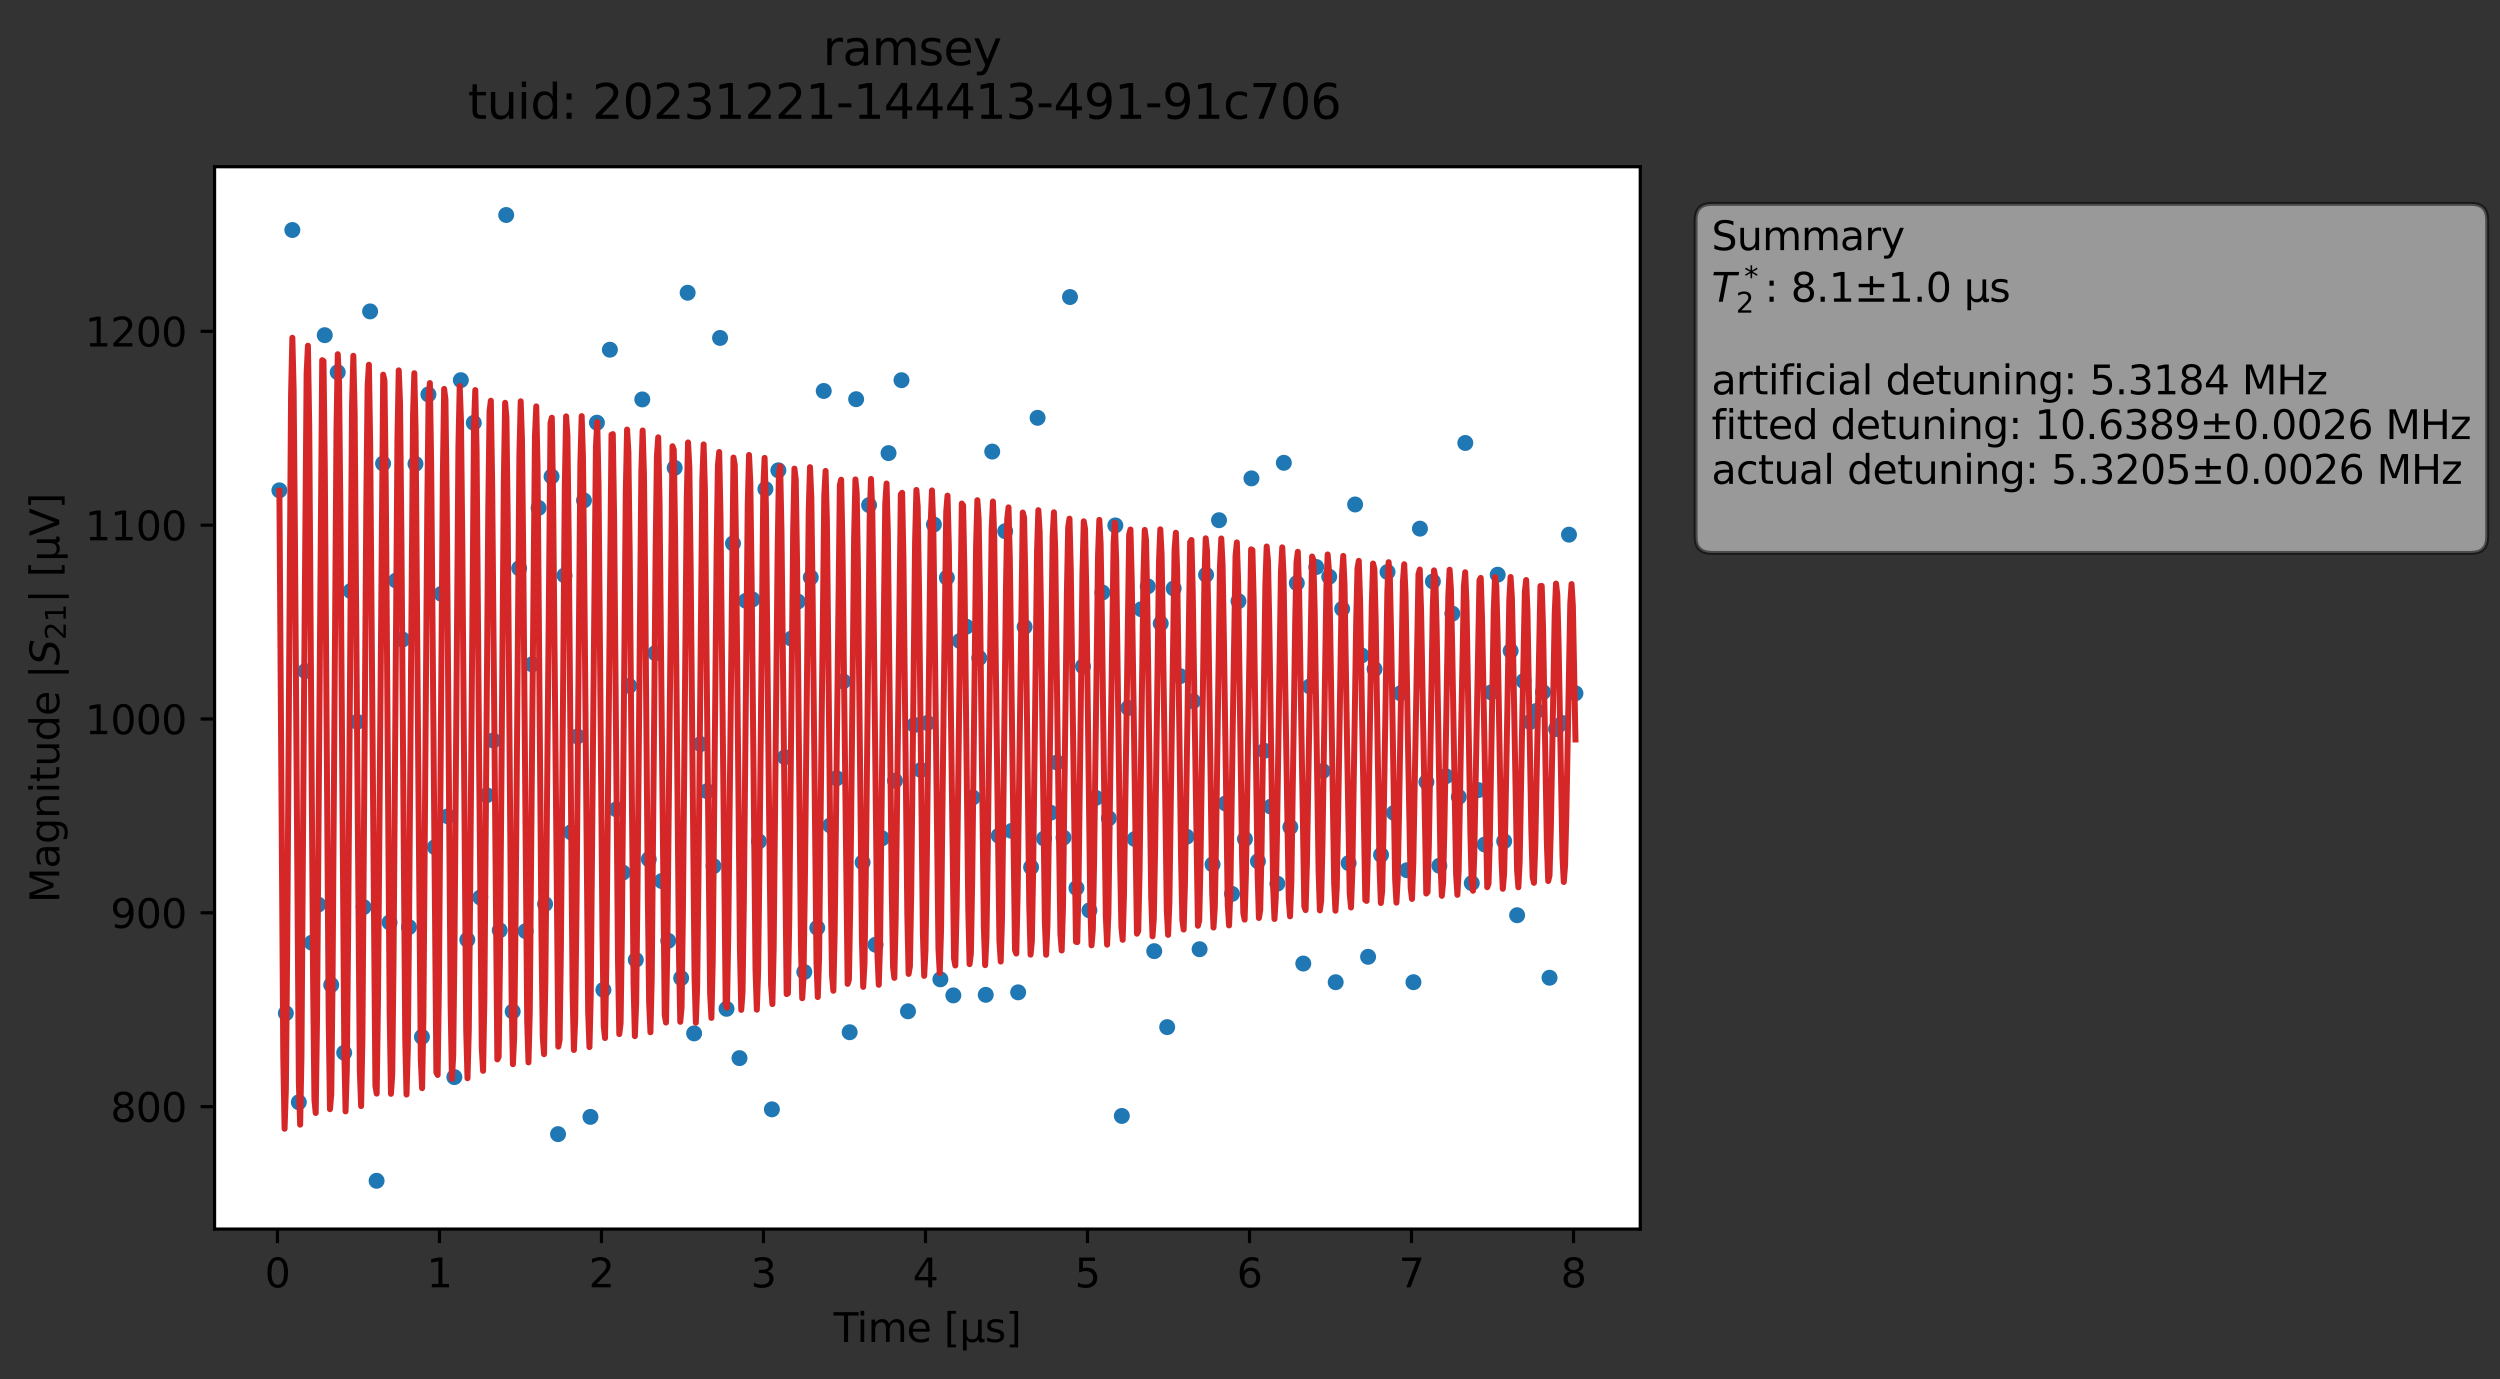 <?xml version="1.0" encoding="utf-8" standalone="no"?>
<!DOCTYPE svg PUBLIC "-//W3C//DTD SVG 1.1//EN"
  "http://www.w3.org/Graphics/SVG/1.1/DTD/svg11.dtd">
<svg xmlns:xlink="http://www.w3.org/1999/xlink" width="626.226pt" height="345.428pt" viewBox="0 0 626.226 345.428" xmlns="http://www.w3.org/2000/svg" version="1.1">
 <rect x="0" y="0" width="626.226" height="345.428" fill="#333333" stroke="none"/>
 <defs>
  <style type="text/css">*{stroke-linejoin: round; stroke-linecap: butt}</style>
 </defs>
 <g id="figure_1">
  <g id="patch_1">
   <path d="M 0 345.428 
L 626.226 345.428 
L 626.226 -0 
L 0 -0 
L 0 345.428 
z
" style="fill: none; opacity: 0"/>
  </g>
  <g id="axes_1">
   <g id="patch_2">
    <path d="M 53.75 307.872 
L 410.87 307.872 
L 410.87 41.76 
L 53.75 41.76 
z
" style="fill: #ffffff"/>
   </g>
   <g id="matplotlib.axis_1">
    <g id="xtick_1">
     <g id="line2d_1">
      <defs>
       <path id="m20d3910efe" d="M 0 0 
L 0 3.5 
" style="stroke: #000000; stroke-width: 0.8"/>
      </defs>
      <g>
       <use xlink:href="#m20d3910efe" x="69.496" y="307.872" style="stroke: #000000; stroke-width: 0.8"/>
      </g>
     </g>
     <g id="text_1">
      <!-- 0 -->
      <g transform="translate(66.314 322.47) scale(0.1 -0.1)">
       <defs>
        <path id="DejaVuSans-30" d="M 2034 4250 
Q 1547 4250 1301 3770 
Q 1056 3291 1056 2328 
Q 1056 1369 1301 889 
Q 1547 409 2034 409 
Q 2525 409 2770 889 
Q 3016 1369 3016 2328 
Q 3016 3291 2770 3770 
Q 2525 4250 2034 4250 
z
M 2034 4750 
Q 2819 4750 3233 4129 
Q 3647 3509 3647 2328 
Q 3647 1150 3233 529 
Q 2819 -91 2034 -91 
Q 1250 -91 836 529 
Q 422 1150 422 2328 
Q 422 3509 836 4129 
Q 1250 4750 2034 4750 
z
" transform="scale(0.016)"/>
       </defs>
       <use xlink:href="#DejaVuSans-30"/>
      </g>
     </g>
    </g>
    <g id="xtick_2">
     <g id="line2d_2">
      <g>
       <use xlink:href="#m20d3910efe" x="110.078" y="307.872" style="stroke: #000000; stroke-width: 0.8"/>
      </g>
     </g>
     <g id="text_2">
      <!-- 1 -->
      <g transform="translate(106.896 322.47) scale(0.1 -0.1)">
       <defs>
        <path id="DejaVuSans-31" d="M 794 531 
L 1825 531 
L 1825 4091 
L 703 3866 
L 703 4441 
L 1819 4666 
L 2450 4666 
L 2450 531 
L 3481 531 
L 3481 0 
L 794 0 
L 794 531 
z
" transform="scale(0.016)"/>
       </defs>
       <use xlink:href="#DejaVuSans-31"/>
      </g>
     </g>
    </g>
    <g id="xtick_3">
     <g id="line2d_3">
      <g>
       <use xlink:href="#m20d3910efe" x="150.659" y="307.872" style="stroke: #000000; stroke-width: 0.8"/>
      </g>
     </g>
     <g id="text_3">
      <!-- 2 -->
      <g transform="translate(147.478 322.47) scale(0.1 -0.1)">
       <defs>
        <path id="DejaVuSans-32" d="M 1228 531 
L 3431 531 
L 3431 0 
L 469 0 
L 469 531 
Q 828 903 1448 1529 
Q 2069 2156 2228 2338 
Q 2531 2678 2651 2914 
Q 2772 3150 2772 3378 
Q 2772 3750 2511 3984 
Q 2250 4219 1831 4219 
Q 1534 4219 1204 4116 
Q 875 4013 500 3803 
L 500 4441 
Q 881 4594 1212 4672 
Q 1544 4750 1819 4750 
Q 2544 4750 2975 4387 
Q 3406 4025 3406 3419 
Q 3406 3131 3298 2873 
Q 3191 2616 2906 2266 
Q 2828 2175 2409 1742 
Q 1991 1309 1228 531 
z
" transform="scale(0.016)"/>
       </defs>
       <use xlink:href="#DejaVuSans-32"/>
      </g>
     </g>
    </g>
    <g id="xtick_4">
     <g id="line2d_4">
      <g>
       <use xlink:href="#m20d3910efe" x="191.241" y="307.872" style="stroke: #000000; stroke-width: 0.8"/>
      </g>
     </g>
     <g id="text_4">
      <!-- 3 -->
      <g transform="translate(188.06 322.47) scale(0.1 -0.1)">
       <defs>
        <path id="DejaVuSans-33" d="M 2597 2516 
Q 3050 2419 3304 2112 
Q 3559 1806 3559 1356 
Q 3559 666 3084 287 
Q 2609 -91 1734 -91 
Q 1441 -91 1130 -33 
Q 819 25 488 141 
L 488 750 
Q 750 597 1062 519 
Q 1375 441 1716 441 
Q 2309 441 2620 675 
Q 2931 909 2931 1356 
Q 2931 1769 2642 2001 
Q 2353 2234 1838 2234 
L 1294 2234 
L 1294 2753 
L 1863 2753 
Q 2328 2753 2575 2939 
Q 2822 3125 2822 3475 
Q 2822 3834 2567 4026 
Q 2313 4219 1838 4219 
Q 1578 4219 1281 4162 
Q 984 4106 628 3988 
L 628 4550 
Q 988 4650 1302 4700 
Q 1616 4750 1894 4750 
Q 2613 4750 3031 4423 
Q 3450 4097 3450 3541 
Q 3450 3153 3228 2886 
Q 3006 2619 2597 2516 
z
" transform="scale(0.016)"/>
       </defs>
       <use xlink:href="#DejaVuSans-33"/>
      </g>
     </g>
    </g>
    <g id="xtick_5">
     <g id="line2d_5">
      <g>
       <use xlink:href="#m20d3910efe" x="231.823" y="307.872" style="stroke: #000000; stroke-width: 0.8"/>
      </g>
     </g>
     <g id="text_5">
      <!-- 4 -->
      <g transform="translate(228.642 322.47) scale(0.1 -0.1)">
       <defs>
        <path id="DejaVuSans-34" d="M 2419 4116 
L 825 1625 
L 2419 1625 
L 2419 4116 
z
M 2253 4666 
L 3047 4666 
L 3047 1625 
L 3713 1625 
L 3713 1100 
L 3047 1100 
L 3047 0 
L 2419 0 
L 2419 1100 
L 313 1100 
L 313 1709 
L 2253 4666 
z
" transform="scale(0.016)"/>
       </defs>
       <use xlink:href="#DejaVuSans-34"/>
      </g>
     </g>
    </g>
    <g id="xtick_6">
     <g id="line2d_6">
      <g>
       <use xlink:href="#m20d3910efe" x="272.405" y="307.872" style="stroke: #000000; stroke-width: 0.8"/>
      </g>
     </g>
     <g id="text_6">
      <!-- 5 -->
      <g transform="translate(269.224 322.47) scale(0.1 -0.1)">
       <defs>
        <path id="DejaVuSans-35" d="M 691 4666 
L 3169 4666 
L 3169 4134 
L 1269 4134 
L 1269 2991 
Q 1406 3038 1543 3061 
Q 1681 3084 1819 3084 
Q 2600 3084 3056 2656 
Q 3513 2228 3513 1497 
Q 3513 744 3044 326 
Q 2575 -91 1722 -91 
Q 1428 -91 1123 -41 
Q 819 9 494 109 
L 494 744 
Q 775 591 1075 516 
Q 1375 441 1709 441 
Q 2250 441 2565 725 
Q 2881 1009 2881 1497 
Q 2881 1984 2565 2268 
Q 2250 2553 1709 2553 
Q 1456 2553 1204 2497 
Q 953 2441 691 2322 
L 691 4666 
z
" transform="scale(0.016)"/>
       </defs>
       <use xlink:href="#DejaVuSans-35"/>
      </g>
     </g>
    </g>
    <g id="xtick_7">
     <g id="line2d_7">
      <g>
       <use xlink:href="#m20d3910efe" x="312.987" y="307.872" style="stroke: #000000; stroke-width: 0.8"/>
      </g>
     </g>
     <g id="text_7">
      <!-- 6 -->
      <g transform="translate(309.805 322.47) scale(0.1 -0.1)">
       <defs>
        <path id="DejaVuSans-36" d="M 2113 2584 
Q 1688 2584 1439 2293 
Q 1191 2003 1191 1497 
Q 1191 994 1439 701 
Q 1688 409 2113 409 
Q 2538 409 2786 701 
Q 3034 994 3034 1497 
Q 3034 2003 2786 2293 
Q 2538 2584 2113 2584 
z
M 3366 4563 
L 3366 3988 
Q 3128 4100 2886 4159 
Q 2644 4219 2406 4219 
Q 1781 4219 1451 3797 
Q 1122 3375 1075 2522 
Q 1259 2794 1537 2939 
Q 1816 3084 2150 3084 
Q 2853 3084 3261 2657 
Q 3669 2231 3669 1497 
Q 3669 778 3244 343 
Q 2819 -91 2113 -91 
Q 1303 -91 875 529 
Q 447 1150 447 2328 
Q 447 3434 972 4092 
Q 1497 4750 2381 4750 
Q 2619 4750 2861 4703 
Q 3103 4656 3366 4563 
z
" transform="scale(0.016)"/>
       </defs>
       <use xlink:href="#DejaVuSans-36"/>
      </g>
     </g>
    </g>
    <g id="xtick_8">
     <g id="line2d_8">
      <g>
       <use xlink:href="#m20d3910efe" x="353.568" y="307.872" style="stroke: #000000; stroke-width: 0.8"/>
      </g>
     </g>
     <g id="text_8">
      <!-- 7 -->
      <g transform="translate(350.387 322.47) scale(0.1 -0.1)">
       <defs>
        <path id="DejaVuSans-37" d="M 525 4666 
L 3525 4666 
L 3525 4397 
L 1831 0 
L 1172 0 
L 2766 4134 
L 525 4134 
L 525 4666 
z
" transform="scale(0.016)"/>
       </defs>
       <use xlink:href="#DejaVuSans-37"/>
      </g>
     </g>
    </g>
    <g id="xtick_9">
     <g id="line2d_9">
      <g>
       <use xlink:href="#m20d3910efe" x="394.15" y="307.872" style="stroke: #000000; stroke-width: 0.8"/>
      </g>
     </g>
     <g id="text_9">
      <!-- 8 -->
      <g transform="translate(390.969 322.47) scale(0.1 -0.1)">
       <defs>
        <path id="DejaVuSans-38" d="M 2034 2216 
Q 1584 2216 1326 1975 
Q 1069 1734 1069 1313 
Q 1069 891 1326 650 
Q 1584 409 2034 409 
Q 2484 409 2743 651 
Q 3003 894 3003 1313 
Q 3003 1734 2745 1975 
Q 2488 2216 2034 2216 
z
M 1403 2484 
Q 997 2584 770 2862 
Q 544 3141 544 3541 
Q 544 4100 942 4425 
Q 1341 4750 2034 4750 
Q 2731 4750 3128 4425 
Q 3525 4100 3525 3541 
Q 3525 3141 3298 2862 
Q 3072 2584 2669 2484 
Q 3125 2378 3379 2068 
Q 3634 1759 3634 1313 
Q 3634 634 3220 271 
Q 2806 -91 2034 -91 
Q 1263 -91 848 271 
Q 434 634 434 1313 
Q 434 1759 690 2068 
Q 947 2378 1403 2484 
z
M 1172 3481 
Q 1172 3119 1398 2916 
Q 1625 2713 2034 2713 
Q 2441 2713 2670 2916 
Q 2900 3119 2900 3481 
Q 2900 3844 2670 4047 
Q 2441 4250 2034 4250 
Q 1625 4250 1398 4047 
Q 1172 3844 1172 3481 
z
" transform="scale(0.016)"/>
       </defs>
       <use xlink:href="#DejaVuSans-38"/>
      </g>
     </g>
    </g>
    <g id="text_10">
     <!-- Time [μs] -->
     <g transform="translate(208.8 336.149) scale(0.1 -0.1)">
      <defs>
       <path id="DejaVuSans-54" d="M -19 4666 
L 3928 4666 
L 3928 4134 
L 2272 4134 
L 2272 0 
L 1638 0 
L 1638 4134 
L -19 4134 
L -19 4666 
z
" transform="scale(0.016)"/>
       <path id="DejaVuSans-69" d="M 603 3500 
L 1178 3500 
L 1178 0 
L 603 0 
L 603 3500 
z
M 603 4863 
L 1178 4863 
L 1178 4134 
L 603 4134 
L 603 4863 
z
" transform="scale(0.016)"/>
       <path id="DejaVuSans-6d" d="M 3328 2828 
Q 3544 3216 3844 3400 
Q 4144 3584 4550 3584 
Q 5097 3584 5394 3201 
Q 5691 2819 5691 2113 
L 5691 0 
L 5113 0 
L 5113 2094 
Q 5113 2597 4934 2840 
Q 4756 3084 4391 3084 
Q 3944 3084 3684 2787 
Q 3425 2491 3425 1978 
L 3425 0 
L 2847 0 
L 2847 2094 
Q 2847 2600 2669 2842 
Q 2491 3084 2119 3084 
Q 1678 3084 1418 2786 
Q 1159 2488 1159 1978 
L 1159 0 
L 581 0 
L 581 3500 
L 1159 3500 
L 1159 2956 
Q 1356 3278 1631 3431 
Q 1906 3584 2284 3584 
Q 2666 3584 2933 3390 
Q 3200 3197 3328 2828 
z
" transform="scale(0.016)"/>
       <path id="DejaVuSans-65" d="M 3597 1894 
L 3597 1613 
L 953 1613 
Q 991 1019 1311 708 
Q 1631 397 2203 397 
Q 2534 397 2845 478 
Q 3156 559 3463 722 
L 3463 178 
Q 3153 47 2828 -22 
Q 2503 -91 2169 -91 
Q 1331 -91 842 396 
Q 353 884 353 1716 
Q 353 2575 817 3079 
Q 1281 3584 2069 3584 
Q 2775 3584 3186 3129 
Q 3597 2675 3597 1894 
z
M 3022 2063 
Q 3016 2534 2758 2815 
Q 2500 3097 2075 3097 
Q 1594 3097 1305 2825 
Q 1016 2553 972 2059 
L 3022 2063 
z
" transform="scale(0.016)"/>
       <path id="DejaVuSans-20" transform="scale(0.016)"/>
       <path id="DejaVuSans-5b" d="M 550 4863 
L 1875 4863 
L 1875 4416 
L 1125 4416 
L 1125 -397 
L 1875 -397 
L 1875 -844 
L 550 -844 
L 550 4863 
z
" transform="scale(0.016)"/>
       <path id="DejaVuSans-3bc" d="M 544 -1331 
L 544 3500 
L 1119 3500 
L 1119 1325 
Q 1119 872 1334 640 
Q 1550 409 1972 409 
Q 2434 409 2667 671 
Q 2900 934 2900 1459 
L 2900 3500 
L 3475 3500 
L 3475 806 
Q 3475 619 3529 530 
Q 3584 441 3700 441 
Q 3728 441 3778 458 
Q 3828 475 3916 513 
L 3916 50 
Q 3788 -22 3673 -56 
Q 3559 -91 3450 -91 
Q 3234 -91 3106 31 
Q 2978 153 2931 403 
Q 2775 156 2548 32 
Q 2322 -91 2016 -91 
Q 1697 -91 1473 31 
Q 1250 153 1119 397 
L 1119 -1331 
L 544 -1331 
z
" transform="scale(0.016)"/>
       <path id="DejaVuSans-73" d="M 2834 3397 
L 2834 2853 
Q 2591 2978 2328 3040 
Q 2066 3103 1784 3103 
Q 1356 3103 1142 2972 
Q 928 2841 928 2578 
Q 928 2378 1081 2264 
Q 1234 2150 1697 2047 
L 1894 2003 
Q 2506 1872 2764 1633 
Q 3022 1394 3022 966 
Q 3022 478 2636 193 
Q 2250 -91 1575 -91 
Q 1294 -91 989 -36 
Q 684 19 347 128 
L 347 722 
Q 666 556 975 473 
Q 1284 391 1588 391 
Q 1994 391 2212 530 
Q 2431 669 2431 922 
Q 2431 1156 2273 1281 
Q 2116 1406 1581 1522 
L 1381 1569 
Q 847 1681 609 1914 
Q 372 2147 372 2553 
Q 372 3047 722 3315 
Q 1072 3584 1716 3584 
Q 2034 3584 2315 3537 
Q 2597 3491 2834 3397 
z
" transform="scale(0.016)"/>
       <path id="DejaVuSans-5d" d="M 1947 4863 
L 1947 -844 
L 622 -844 
L 622 -397 
L 1369 -397 
L 1369 4416 
L 622 4416 
L 622 4863 
L 1947 4863 
z
" transform="scale(0.016)"/>
      </defs>
      <use xlink:href="#DejaVuSans-54"/>
      <use xlink:href="#DejaVuSans-69" x="57.959"/>
      <use xlink:href="#DejaVuSans-6d" x="85.742"/>
      <use xlink:href="#DejaVuSans-65" x="183.154"/>
      <use xlink:href="#DejaVuSans-20" x="244.678"/>
      <use xlink:href="#DejaVuSans-5b" x="276.465"/>
      <use xlink:href="#DejaVuSans-3bc" x="315.479"/>
      <use xlink:href="#DejaVuSans-73" x="379.102"/>
      <use xlink:href="#DejaVuSans-5d" x="431.201"/>
     </g>
    </g>
   </g>
   <g id="matplotlib.axis_2">
    <g id="ytick_1">
     <g id="line2d_10">
      <defs>
       <path id="m0f84c3bcc4" d="M 0 0 
L -3.5 0 
" style="stroke: #000000; stroke-width: 0.8"/>
      </defs>
      <g>
       <use xlink:href="#m0f84c3bcc4" x="53.75" y="277.208" style="stroke: #000000; stroke-width: 0.8"/>
      </g>
     </g>
     <g id="text_11">
      <!-- 800 -->
      <g transform="translate(27.663 281.007) scale(0.1 -0.1)">
       <use xlink:href="#DejaVuSans-38"/>
       <use xlink:href="#DejaVuSans-30" x="63.623"/>
       <use xlink:href="#DejaVuSans-30" x="127.246"/>
      </g>
     </g>
    </g>
    <g id="ytick_2">
     <g id="line2d_11">
      <g>
       <use xlink:href="#m0f84c3bcc4" x="53.75" y="228.655" style="stroke: #000000; stroke-width: 0.8"/>
      </g>
     </g>
     <g id="text_12">
      <!-- 900 -->
      <g transform="translate(27.663 232.455) scale(0.1 -0.1)">
       <defs>
        <path id="DejaVuSans-39" d="M 703 97 
L 703 672 
Q 941 559 1184 500 
Q 1428 441 1663 441 
Q 2288 441 2617 861 
Q 2947 1281 2994 2138 
Q 2813 1869 2534 1725 
Q 2256 1581 1919 1581 
Q 1219 1581 811 2004 
Q 403 2428 403 3163 
Q 403 3881 828 4315 
Q 1253 4750 1959 4750 
Q 2769 4750 3195 4129 
Q 3622 3509 3622 2328 
Q 3622 1225 3098 567 
Q 2575 -91 1691 -91 
Q 1453 -91 1209 -44 
Q 966 3 703 97 
z
M 1959 2075 
Q 2384 2075 2632 2365 
Q 2881 2656 2881 3163 
Q 2881 3666 2632 3958 
Q 2384 4250 1959 4250 
Q 1534 4250 1286 3958 
Q 1038 3666 1038 3163 
Q 1038 2656 1286 2365 
Q 1534 2075 1959 2075 
z
" transform="scale(0.016)"/>
       </defs>
       <use xlink:href="#DejaVuSans-39"/>
       <use xlink:href="#DejaVuSans-30" x="63.623"/>
       <use xlink:href="#DejaVuSans-30" x="127.246"/>
      </g>
     </g>
    </g>
    <g id="ytick_3">
     <g id="line2d_12">
      <g>
       <use xlink:href="#m0f84c3bcc4" x="53.75" y="180.103" style="stroke: #000000; stroke-width: 0.8"/>
      </g>
     </g>
     <g id="text_13">
      <!-- 1000 -->
      <g transform="translate(21.3 183.902) scale(0.1 -0.1)">
       <use xlink:href="#DejaVuSans-31"/>
       <use xlink:href="#DejaVuSans-30" x="63.623"/>
       <use xlink:href="#DejaVuSans-30" x="127.246"/>
       <use xlink:href="#DejaVuSans-30" x="190.869"/>
      </g>
     </g>
    </g>
    <g id="ytick_4">
     <g id="line2d_13">
      <g>
       <use xlink:href="#m0f84c3bcc4" x="53.75" y="131.55" style="stroke: #000000; stroke-width: 0.8"/>
      </g>
     </g>
     <g id="text_14">
      <!-- 1100 -->
      <g transform="translate(21.3 135.349) scale(0.1 -0.1)">
       <use xlink:href="#DejaVuSans-31"/>
       <use xlink:href="#DejaVuSans-31" x="63.623"/>
       <use xlink:href="#DejaVuSans-30" x="127.246"/>
       <use xlink:href="#DejaVuSans-30" x="190.869"/>
      </g>
     </g>
    </g>
    <g id="ytick_5">
     <g id="line2d_14">
      <g>
       <use xlink:href="#m0f84c3bcc4" x="53.75" y="82.997" style="stroke: #000000; stroke-width: 0.8"/>
      </g>
     </g>
     <g id="text_15">
      <!-- 1200 -->
      <g transform="translate(21.3 86.796) scale(0.1 -0.1)">
       <use xlink:href="#DejaVuSans-31"/>
       <use xlink:href="#DejaVuSans-32" x="63.623"/>
       <use xlink:href="#DejaVuSans-30" x="127.246"/>
       <use xlink:href="#DejaVuSans-30" x="190.869"/>
      </g>
     </g>
    </g>
    <g id="text_16">
     <!-- Magnitude |$S_{21}|$ [μV] -->
     <g transform="translate(14.9 226.166) rotate(-90) scale(0.1 -0.1)">
      <defs>
       <path id="DejaVuSans-4d" d="M 628 4666 
L 1569 4666 
L 2759 1491 
L 3956 4666 
L 4897 4666 
L 4897 0 
L 4281 0 
L 4281 4097 
L 3078 897 
L 2444 897 
L 1241 4097 
L 1241 0 
L 628 0 
L 628 4666 
z
" transform="scale(0.016)"/>
       <path id="DejaVuSans-61" d="M 2194 1759 
Q 1497 1759 1228 1600 
Q 959 1441 959 1056 
Q 959 750 1161 570 
Q 1363 391 1709 391 
Q 2188 391 2477 730 
Q 2766 1069 2766 1631 
L 2766 1759 
L 2194 1759 
z
M 3341 1997 
L 3341 0 
L 2766 0 
L 2766 531 
Q 2569 213 2275 61 
Q 1981 -91 1556 -91 
Q 1019 -91 701 211 
Q 384 513 384 1019 
Q 384 1609 779 1909 
Q 1175 2209 1959 2209 
L 2766 2209 
L 2766 2266 
Q 2766 2663 2505 2880 
Q 2244 3097 1772 3097 
Q 1472 3097 1187 3025 
Q 903 2953 641 2809 
L 641 3341 
Q 956 3463 1253 3523 
Q 1550 3584 1831 3584 
Q 2591 3584 2966 3190 
Q 3341 2797 3341 1997 
z
" transform="scale(0.016)"/>
       <path id="DejaVuSans-67" d="M 2906 1791 
Q 2906 2416 2648 2759 
Q 2391 3103 1925 3103 
Q 1463 3103 1205 2759 
Q 947 2416 947 1791 
Q 947 1169 1205 825 
Q 1463 481 1925 481 
Q 2391 481 2648 825 
Q 2906 1169 2906 1791 
z
M 3481 434 
Q 3481 -459 3084 -895 
Q 2688 -1331 1869 -1331 
Q 1566 -1331 1297 -1286 
Q 1028 -1241 775 -1147 
L 775 -588 
Q 1028 -725 1275 -790 
Q 1522 -856 1778 -856 
Q 2344 -856 2625 -561 
Q 2906 -266 2906 331 
L 2906 616 
Q 2728 306 2450 153 
Q 2172 0 1784 0 
Q 1141 0 747 490 
Q 353 981 353 1791 
Q 353 2603 747 3093 
Q 1141 3584 1784 3584 
Q 2172 3584 2450 3431 
Q 2728 3278 2906 2969 
L 2906 3500 
L 3481 3500 
L 3481 434 
z
" transform="scale(0.016)"/>
       <path id="DejaVuSans-6e" d="M 3513 2113 
L 3513 0 
L 2938 0 
L 2938 2094 
Q 2938 2591 2744 2837 
Q 2550 3084 2163 3084 
Q 1697 3084 1428 2787 
Q 1159 2491 1159 1978 
L 1159 0 
L 581 0 
L 581 3500 
L 1159 3500 
L 1159 2956 
Q 1366 3272 1645 3428 
Q 1925 3584 2291 3584 
Q 2894 3584 3203 3211 
Q 3513 2838 3513 2113 
z
" transform="scale(0.016)"/>
       <path id="DejaVuSans-74" d="M 1172 4494 
L 1172 3500 
L 2356 3500 
L 2356 3053 
L 1172 3053 
L 1172 1153 
Q 1172 725 1289 603 
Q 1406 481 1766 481 
L 2356 481 
L 2356 0 
L 1766 0 
Q 1100 0 847 248 
Q 594 497 594 1153 
L 594 3053 
L 172 3053 
L 172 3500 
L 594 3500 
L 594 4494 
L 1172 4494 
z
" transform="scale(0.016)"/>
       <path id="DejaVuSans-75" d="M 544 1381 
L 544 3500 
L 1119 3500 
L 1119 1403 
Q 1119 906 1312 657 
Q 1506 409 1894 409 
Q 2359 409 2629 706 
Q 2900 1003 2900 1516 
L 2900 3500 
L 3475 3500 
L 3475 0 
L 2900 0 
L 2900 538 
Q 2691 219 2414 64 
Q 2138 -91 1772 -91 
Q 1169 -91 856 284 
Q 544 659 544 1381 
z
M 1991 3584 
L 1991 3584 
z
" transform="scale(0.016)"/>
       <path id="DejaVuSans-64" d="M 2906 2969 
L 2906 4863 
L 3481 4863 
L 3481 0 
L 2906 0 
L 2906 525 
Q 2725 213 2448 61 
Q 2172 -91 1784 -91 
Q 1150 -91 751 415 
Q 353 922 353 1747 
Q 353 2572 751 3078 
Q 1150 3584 1784 3584 
Q 2172 3584 2448 3432 
Q 2725 3281 2906 2969 
z
M 947 1747 
Q 947 1113 1208 752 
Q 1469 391 1925 391 
Q 2381 391 2643 752 
Q 2906 1113 2906 1747 
Q 2906 2381 2643 2742 
Q 2381 3103 1925 3103 
Q 1469 3103 1208 2742 
Q 947 2381 947 1747 
z
" transform="scale(0.016)"/>
       <path id="DejaVuSans-7c" d="M 1344 4891 
L 1344 -1509 
L 813 -1509 
L 813 4891 
L 1344 4891 
z
" transform="scale(0.016)"/>
       <path id="DejaVuSans-Oblique-53" d="M 3859 4513 
L 3738 3897 
Q 3422 4066 3111 4152 
Q 2800 4238 2509 4238 
Q 1944 4238 1609 3991 
Q 1275 3744 1275 3334 
Q 1275 3109 1398 2989 
Q 1522 2869 2034 2731 
L 2413 2638 
Q 3053 2472 3303 2217 
Q 3553 1963 3553 1503 
Q 3553 797 2998 353 
Q 2444 -91 1538 -91 
Q 1166 -91 791 -17 
Q 416 56 38 206 
L 166 856 
Q 513 641 861 531 
Q 1209 422 1556 422 
Q 2147 422 2503 684 
Q 2859 947 2859 1369 
Q 2859 1650 2717 1795 
Q 2575 1941 2106 2059 
L 1728 2156 
Q 1081 2325 845 2545 
Q 609 2766 609 3163 
Q 609 3859 1145 4304 
Q 1681 4750 2541 4750 
Q 2875 4750 3203 4690 
Q 3531 4631 3859 4513 
z
" transform="scale(0.016)"/>
       <path id="DejaVuSans-56" d="M 1831 0 
L 50 4666 
L 709 4666 
L 2188 738 
L 3669 4666 
L 4325 4666 
L 2547 0 
L 1831 0 
z
" transform="scale(0.016)"/>
      </defs>
      <use xlink:href="#DejaVuSans-4d" transform="translate(0 0.578)"/>
      <use xlink:href="#DejaVuSans-61" transform="translate(86.279 0.578)"/>
      <use xlink:href="#DejaVuSans-67" transform="translate(147.559 0.578)"/>
      <use xlink:href="#DejaVuSans-6e" transform="translate(211.035 0.578)"/>
      <use xlink:href="#DejaVuSans-69" transform="translate(274.414 0.578)"/>
      <use xlink:href="#DejaVuSans-74" transform="translate(302.197 0.578)"/>
      <use xlink:href="#DejaVuSans-75" transform="translate(341.406 0.578)"/>
      <use xlink:href="#DejaVuSans-64" transform="translate(404.785 0.578)"/>
      <use xlink:href="#DejaVuSans-65" transform="translate(468.262 0.578)"/>
      <use xlink:href="#DejaVuSans-20" transform="translate(529.785 0.578)"/>
      <use xlink:href="#DejaVuSans-7c" transform="translate(561.572 0.578)"/>
      <use xlink:href="#DejaVuSans-Oblique-53" transform="translate(595.264 0.578)"/>
      <use xlink:href="#DejaVuSans-32" transform="translate(658.74 -15.828) scale(0.7)"/>
      <use xlink:href="#DejaVuSans-31" transform="translate(703.276 -15.828) scale(0.7)"/>
      <use xlink:href="#DejaVuSans-7c" transform="translate(750.547 0.578)"/>
      <use xlink:href="#DejaVuSans-20" transform="translate(784.238 0.578)"/>
      <use xlink:href="#DejaVuSans-5b" transform="translate(816.025 0.578)"/>
      <use xlink:href="#DejaVuSans-3bc" transform="translate(855.039 0.578)"/>
      <use xlink:href="#DejaVuSans-56" transform="translate(918.662 0.578)"/>
      <use xlink:href="#DejaVuSans-5d" transform="translate(987.07 0.578)"/>
     </g>
    </g>
   </g>
   <g id="line2d_15">
    <defs>
     <path id="m95b302b71a" d="M 0 1.5 
C 0.398 1.5 0.779 1.342 1.061 1.061 
C 1.342 0.779 1.5 0.398 1.5 0 
C 1.5 -0.398 1.342 -0.779 1.061 -1.061 
C 0.779 -1.342 0.398 -1.5 0 -1.5 
C -0.398 -1.5 -0.779 -1.342 -1.061 -1.061 
C -1.342 -0.779 -1.5 -0.398 -1.5 0 
C -1.5 0.398 -1.342 0.779 -1.061 1.061 
C -0.779 1.342 -0.398 1.5 0 1.5 
z
" style="stroke: #1f77b4"/>
    </defs>
    <g clip-path="url(#pa2c5224459)">
     <use xlink:href="#m95b302b71a" x="69.983" y="122.827" style="fill: #1f77b4; stroke: #1f77b4"/>
     <use xlink:href="#m95b302b71a" x="71.606" y="253.804" style="fill: #1f77b4; stroke: #1f77b4"/>
     <use xlink:href="#m95b302b71a" x="73.229" y="57.617" style="fill: #1f77b4; stroke: #1f77b4"/>
     <use xlink:href="#m95b302b71a" x="74.853" y="276.102" style="fill: #1f77b4; stroke: #1f77b4"/>
     <use xlink:href="#m95b302b71a" x="76.476" y="168.11" style="fill: #1f77b4; stroke: #1f77b4"/>
     <use xlink:href="#m95b302b71a" x="78.099" y="236.139" style="fill: #1f77b4; stroke: #1f77b4"/>
     <use xlink:href="#m95b302b71a" x="79.722" y="226.59" style="fill: #1f77b4; stroke: #1f77b4"/>
     <use xlink:href="#m95b302b71a" x="81.346" y="83.957" style="fill: #1f77b4; stroke: #1f77b4"/>
     <use xlink:href="#m95b302b71a" x="82.969" y="246.708" style="fill: #1f77b4; stroke: #1f77b4"/>
     <use xlink:href="#m95b302b71a" x="84.592" y="93.251" style="fill: #1f77b4; stroke: #1f77b4"/>
     <use xlink:href="#m95b302b71a" x="86.215" y="263.709" style="fill: #1f77b4; stroke: #1f77b4"/>
     <use xlink:href="#m95b302b71a" x="87.839" y="148.048" style="fill: #1f77b4; stroke: #1f77b4"/>
     <use xlink:href="#m95b302b71a" x="89.462" y="180.808" style="fill: #1f77b4; stroke: #1f77b4"/>
     <use xlink:href="#m95b302b71a" x="91.085" y="227.227" style="fill: #1f77b4; stroke: #1f77b4"/>
     <use xlink:href="#m95b302b71a" x="92.709" y="78.003" style="fill: #1f77b4; stroke: #1f77b4"/>
     <use xlink:href="#m95b302b71a" x="94.332" y="295.776" style="fill: #1f77b4; stroke: #1f77b4"/>
     <use xlink:href="#m95b302b71a" x="95.955" y="116.115" style="fill: #1f77b4; stroke: #1f77b4"/>
     <use xlink:href="#m95b302b71a" x="97.578" y="231.056" style="fill: #1f77b4; stroke: #1f77b4"/>
     <use xlink:href="#m95b302b71a" x="99.202" y="145.424" style="fill: #1f77b4; stroke: #1f77b4"/>
     <use xlink:href="#m95b302b71a" x="100.825" y="160.196" style="fill: #1f77b4; stroke: #1f77b4"/>
     <use xlink:href="#m95b302b71a" x="102.448" y="232.238" style="fill: #1f77b4; stroke: #1f77b4"/>
     <use xlink:href="#m95b302b71a" x="104.071" y="116.193" style="fill: #1f77b4; stroke: #1f77b4"/>
     <use xlink:href="#m95b302b71a" x="105.695" y="259.73" style="fill: #1f77b4; stroke: #1f77b4"/>
     <use xlink:href="#m95b302b71a" x="107.318" y="98.807" style="fill: #1f77b4; stroke: #1f77b4"/>
     <use xlink:href="#m95b302b71a" x="108.941" y="212.201" style="fill: #1f77b4; stroke: #1f77b4"/>
     <use xlink:href="#m95b302b71a" x="110.565" y="148.756" style="fill: #1f77b4; stroke: #1f77b4"/>
     <use xlink:href="#m95b302b71a" x="112.188" y="204.478" style="fill: #1f77b4; stroke: #1f77b4"/>
     <use xlink:href="#m95b302b71a" x="113.811" y="269.799" style="fill: #1f77b4; stroke: #1f77b4"/>
     <use xlink:href="#m95b302b71a" x="115.434" y="95.23" style="fill: #1f77b4; stroke: #1f77b4"/>
     <use xlink:href="#m95b302b71a" x="117.058" y="235.398" style="fill: #1f77b4; stroke: #1f77b4"/>
     <use xlink:href="#m95b302b71a" x="118.681" y="105.923" style="fill: #1f77b4; stroke: #1f77b4"/>
     <use xlink:href="#m95b302b71a" x="120.304" y="224.807" style="fill: #1f77b4; stroke: #1f77b4"/>
     <use xlink:href="#m95b302b71a" x="121.927" y="199.197" style="fill: #1f77b4; stroke: #1f77b4"/>
     <use xlink:href="#m95b302b71a" x="123.551" y="185.49" style="fill: #1f77b4; stroke: #1f77b4"/>
     <use xlink:href="#m95b302b71a" x="125.174" y="233.028" style="fill: #1f77b4; stroke: #1f77b4"/>
     <use xlink:href="#m95b302b71a" x="126.797" y="53.856" style="fill: #1f77b4; stroke: #1f77b4"/>
     <use xlink:href="#m95b302b71a" x="128.421" y="253.373" style="fill: #1f77b4; stroke: #1f77b4"/>
     <use xlink:href="#m95b302b71a" x="130.044" y="142.348" style="fill: #1f77b4; stroke: #1f77b4"/>
     <use xlink:href="#m95b302b71a" x="131.667" y="233.24" style="fill: #1f77b4; stroke: #1f77b4"/>
     <use xlink:href="#m95b302b71a" x="133.29" y="166.409" style="fill: #1f77b4; stroke: #1f77b4"/>
     <use xlink:href="#m95b302b71a" x="134.914" y="127.226" style="fill: #1f77b4; stroke: #1f77b4"/>
     <use xlink:href="#m95b302b71a" x="136.537" y="226.462" style="fill: #1f77b4; stroke: #1f77b4"/>
     <use xlink:href="#m95b302b71a" x="138.16" y="119.361" style="fill: #1f77b4; stroke: #1f77b4"/>
     <use xlink:href="#m95b302b71a" x="139.783" y="284.092" style="fill: #1f77b4; stroke: #1f77b4"/>
     <use xlink:href="#m95b302b71a" x="141.407" y="144.14" style="fill: #1f77b4; stroke: #1f77b4"/>
     <use xlink:href="#m95b302b71a" x="143.03" y="208.478" style="fill: #1f77b4; stroke: #1f77b4"/>
     <use xlink:href="#m95b302b71a" x="144.653" y="184.471" style="fill: #1f77b4; stroke: #1f77b4"/>
     <use xlink:href="#m95b302b71a" x="146.277" y="125.345" style="fill: #1f77b4; stroke: #1f77b4"/>
     <use xlink:href="#m95b302b71a" x="147.9" y="279.768" style="fill: #1f77b4; stroke: #1f77b4"/>
     <use xlink:href="#m95b302b71a" x="149.523" y="105.883" style="fill: #1f77b4; stroke: #1f77b4"/>
     <use xlink:href="#m95b302b71a" x="151.146" y="247.948" style="fill: #1f77b4; stroke: #1f77b4"/>
     <use xlink:href="#m95b302b71a" x="152.77" y="87.597" style="fill: #1f77b4; stroke: #1f77b4"/>
     <use xlink:href="#m95b302b71a" x="154.393" y="202.732" style="fill: #1f77b4; stroke: #1f77b4"/>
     <use xlink:href="#m95b302b71a" x="156.016" y="218.581" style="fill: #1f77b4; stroke: #1f77b4"/>
     <use xlink:href="#m95b302b71a" x="157.639" y="171.812" style="fill: #1f77b4; stroke: #1f77b4"/>
     <use xlink:href="#m95b302b71a" x="159.263" y="240.436" style="fill: #1f77b4; stroke: #1f77b4"/>
     <use xlink:href="#m95b302b71a" x="160.886" y="100.052" style="fill: #1f77b4; stroke: #1f77b4"/>
     <use xlink:href="#m95b302b71a" x="162.509" y="215.227" style="fill: #1f77b4; stroke: #1f77b4"/>
     <use xlink:href="#m95b302b71a" x="164.133" y="163.605" style="fill: #1f77b4; stroke: #1f77b4"/>
     <use xlink:href="#m95b302b71a" x="165.756" y="220.691" style="fill: #1f77b4; stroke: #1f77b4"/>
     <use xlink:href="#m95b302b71a" x="167.379" y="235.659" style="fill: #1f77b4; stroke: #1f77b4"/>
     <use xlink:href="#m95b302b71a" x="169.002" y="117.191" style="fill: #1f77b4; stroke: #1f77b4"/>
     <use xlink:href="#m95b302b71a" x="170.626" y="244.999" style="fill: #1f77b4; stroke: #1f77b4"/>
     <use xlink:href="#m95b302b71a" x="172.249" y="73.327" style="fill: #1f77b4; stroke: #1f77b4"/>
     <use xlink:href="#m95b302b71a" x="173.872" y="258.853" style="fill: #1f77b4; stroke: #1f77b4"/>
     <use xlink:href="#m95b302b71a" x="175.495" y="186.388" style="fill: #1f77b4; stroke: #1f77b4"/>
     <use xlink:href="#m95b302b71a" x="177.119" y="198.19" style="fill: #1f77b4; stroke: #1f77b4"/>
     <use xlink:href="#m95b302b71a" x="178.742" y="216.965" style="fill: #1f77b4; stroke: #1f77b4"/>
     <use xlink:href="#m95b302b71a" x="180.365" y="84.65" style="fill: #1f77b4; stroke: #1f77b4"/>
     <use xlink:href="#m95b302b71a" x="181.989" y="252.698" style="fill: #1f77b4; stroke: #1f77b4"/>
     <use xlink:href="#m95b302b71a" x="183.612" y="136.128" style="fill: #1f77b4; stroke: #1f77b4"/>
     <use xlink:href="#m95b302b71a" x="185.235" y="265.051" style="fill: #1f77b4; stroke: #1f77b4"/>
     <use xlink:href="#m95b302b71a" x="186.858" y="150.498" style="fill: #1f77b4; stroke: #1f77b4"/>
     <use xlink:href="#m95b302b71a" x="188.482" y="150.158" style="fill: #1f77b4; stroke: #1f77b4"/>
     <use xlink:href="#m95b302b71a" x="190.105" y="210.764" style="fill: #1f77b4; stroke: #1f77b4"/>
     <use xlink:href="#m95b302b71a" x="191.728" y="122.496" style="fill: #1f77b4; stroke: #1f77b4"/>
     <use xlink:href="#m95b302b71a" x="193.351" y="277.88" style="fill: #1f77b4; stroke: #1f77b4"/>
     <use xlink:href="#m95b302b71a" x="194.975" y="117.808" style="fill: #1f77b4; stroke: #1f77b4"/>
     <use xlink:href="#m95b302b71a" x="196.598" y="189.679" style="fill: #1f77b4; stroke: #1f77b4"/>
     <use xlink:href="#m95b302b71a" x="198.221" y="159.97" style="fill: #1f77b4; stroke: #1f77b4"/>
     <use xlink:href="#m95b302b71a" x="199.845" y="150.685" style="fill: #1f77b4; stroke: #1f77b4"/>
     <use xlink:href="#m95b302b71a" x="201.468" y="243.47" style="fill: #1f77b4; stroke: #1f77b4"/>
     <use xlink:href="#m95b302b71a" x="203.091" y="144.639" style="fill: #1f77b4; stroke: #1f77b4"/>
     <use xlink:href="#m95b302b71a" x="204.714" y="232.411" style="fill: #1f77b4; stroke: #1f77b4"/>
     <use xlink:href="#m95b302b71a" x="206.338" y="97.936" style="fill: #1f77b4; stroke: #1f77b4"/>
     <use xlink:href="#m95b302b71a" x="207.961" y="206.76" style="fill: #1f77b4; stroke: #1f77b4"/>
     <use xlink:href="#m95b302b71a" x="209.584" y="194.942" style="fill: #1f77b4; stroke: #1f77b4"/>
     <use xlink:href="#m95b302b71a" x="211.207" y="170.665" style="fill: #1f77b4; stroke: #1f77b4"/>
     <use xlink:href="#m95b302b71a" x="212.831" y="258.563" style="fill: #1f77b4; stroke: #1f77b4"/>
     <use xlink:href="#m95b302b71a" x="214.454" y="99.996" style="fill: #1f77b4; stroke: #1f77b4"/>
     <use xlink:href="#m95b302b71a" x="216.077" y="216.022" style="fill: #1f77b4; stroke: #1f77b4"/>
     <use xlink:href="#m95b302b71a" x="217.701" y="126.524" style="fill: #1f77b4; stroke: #1f77b4"/>
     <use xlink:href="#m95b302b71a" x="219.324" y="236.649" style="fill: #1f77b4; stroke: #1f77b4"/>
     <use xlink:href="#m95b302b71a" x="220.947" y="209.985" style="fill: #1f77b4; stroke: #1f77b4"/>
     <use xlink:href="#m95b302b71a" x="222.57" y="113.496" style="fill: #1f77b4; stroke: #1f77b4"/>
     <use xlink:href="#m95b302b71a" x="224.194" y="195.571" style="fill: #1f77b4; stroke: #1f77b4"/>
     <use xlink:href="#m95b302b71a" x="225.817" y="95.234" style="fill: #1f77b4; stroke: #1f77b4"/>
     <use xlink:href="#m95b302b71a" x="227.44" y="253.32" style="fill: #1f77b4; stroke: #1f77b4"/>
     <use xlink:href="#m95b302b71a" x="229.063" y="181.596" style="fill: #1f77b4; stroke: #1f77b4"/>
     <use xlink:href="#m95b302b71a" x="230.687" y="192.873" style="fill: #1f77b4; stroke: #1f77b4"/>
     <use xlink:href="#m95b302b71a" x="232.31" y="181.101" style="fill: #1f77b4; stroke: #1f77b4"/>
     <use xlink:href="#m95b302b71a" x="233.933" y="131.385" style="fill: #1f77b4; stroke: #1f77b4"/>
     <use xlink:href="#m95b302b71a" x="235.557" y="245.312" style="fill: #1f77b4; stroke: #1f77b4"/>
     <use xlink:href="#m95b302b71a" x="237.18" y="144.707" style="fill: #1f77b4; stroke: #1f77b4"/>
     <use xlink:href="#m95b302b71a" x="238.803" y="249.338" style="fill: #1f77b4; stroke: #1f77b4"/>
     <use xlink:href="#m95b302b71a" x="240.426" y="160.558" style="fill: #1f77b4; stroke: #1f77b4"/>
     <use xlink:href="#m95b302b71a" x="242.05" y="156.978" style="fill: #1f77b4; stroke: #1f77b4"/>
     <use xlink:href="#m95b302b71a" x="243.673" y="199.762" style="fill: #1f77b4; stroke: #1f77b4"/>
     <use xlink:href="#m95b302b71a" x="245.296" y="164.831" style="fill: #1f77b4; stroke: #1f77b4"/>
     <use xlink:href="#m95b302b71a" x="246.919" y="249.195" style="fill: #1f77b4; stroke: #1f77b4"/>
     <use xlink:href="#m95b302b71a" x="248.543" y="113.114" style="fill: #1f77b4; stroke: #1f77b4"/>
     <use xlink:href="#m95b302b71a" x="250.166" y="209.343" style="fill: #1f77b4; stroke: #1f77b4"/>
     <use xlink:href="#m95b302b71a" x="251.789" y="133.061" style="fill: #1f77b4; stroke: #1f77b4"/>
     <use xlink:href="#m95b302b71a" x="253.413" y="208.137" style="fill: #1f77b4; stroke: #1f77b4"/>
     <use xlink:href="#m95b302b71a" x="255.036" y="248.573" style="fill: #1f77b4; stroke: #1f77b4"/>
     <use xlink:href="#m95b302b71a" x="256.659" y="157.04" style="fill: #1f77b4; stroke: #1f77b4"/>
     <use xlink:href="#m95b302b71a" x="258.282" y="217.232" style="fill: #1f77b4; stroke: #1f77b4"/>
     <use xlink:href="#m95b302b71a" x="259.906" y="104.658" style="fill: #1f77b4; stroke: #1f77b4"/>
     <use xlink:href="#m95b302b71a" x="261.529" y="210.06" style="fill: #1f77b4; stroke: #1f77b4"/>
     <use xlink:href="#m95b302b71a" x="263.152" y="203.576" style="fill: #1f77b4; stroke: #1f77b4"/>
     <use xlink:href="#m95b302b71a" x="264.775" y="190.995" style="fill: #1f77b4; stroke: #1f77b4"/>
     <use xlink:href="#m95b302b71a" x="266.399" y="209.807" style="fill: #1f77b4; stroke: #1f77b4"/>
     <use xlink:href="#m95b302b71a" x="268.022" y="74.403" style="fill: #1f77b4; stroke: #1f77b4"/>
     <use xlink:href="#m95b302b71a" x="269.645" y="222.44" style="fill: #1f77b4; stroke: #1f77b4"/>
     <use xlink:href="#m95b302b71a" x="271.269" y="166.931" style="fill: #1f77b4; stroke: #1f77b4"/>
     <use xlink:href="#m95b302b71a" x="272.892" y="228.034" style="fill: #1f77b4; stroke: #1f77b4"/>
     <use xlink:href="#m95b302b71a" x="274.515" y="199.859" style="fill: #1f77b4; stroke: #1f77b4"/>
     <use xlink:href="#m95b302b71a" x="276.138" y="148.418" style="fill: #1f77b4; stroke: #1f77b4"/>
     <use xlink:href="#m95b302b71a" x="277.762" y="204.977" style="fill: #1f77b4; stroke: #1f77b4"/>
     <use xlink:href="#m95b302b71a" x="279.385" y="131.615" style="fill: #1f77b4; stroke: #1f77b4"/>
     <use xlink:href="#m95b302b71a" x="281.008" y="279.532" style="fill: #1f77b4; stroke: #1f77b4"/>
     <use xlink:href="#m95b302b71a" x="282.631" y="177.339" style="fill: #1f77b4; stroke: #1f77b4"/>
     <use xlink:href="#m95b302b71a" x="284.255" y="210.17" style="fill: #1f77b4; stroke: #1f77b4"/>
     <use xlink:href="#m95b302b71a" x="285.878" y="152.611" style="fill: #1f77b4; stroke: #1f77b4"/>
     <use xlink:href="#m95b302b71a" x="287.501" y="146.871" style="fill: #1f77b4; stroke: #1f77b4"/>
     <use xlink:href="#m95b302b71a" x="289.125" y="238.255" style="fill: #1f77b4; stroke: #1f77b4"/>
     <use xlink:href="#m95b302b71a" x="290.748" y="156.18" style="fill: #1f77b4; stroke: #1f77b4"/>
     <use xlink:href="#m95b302b71a" x="292.371" y="257.282" style="fill: #1f77b4; stroke: #1f77b4"/>
     <use xlink:href="#m95b302b71a" x="293.994" y="147.408" style="fill: #1f77b4; stroke: #1f77b4"/>
     <use xlink:href="#m95b302b71a" x="295.618" y="169.37" style="fill: #1f77b4; stroke: #1f77b4"/>
     <use xlink:href="#m95b302b71a" x="297.241" y="209.592" style="fill: #1f77b4; stroke: #1f77b4"/>
     <use xlink:href="#m95b302b71a" x="298.864" y="175.649" style="fill: #1f77b4; stroke: #1f77b4"/>
     <use xlink:href="#m95b302b71a" x="300.487" y="237.772" style="fill: #1f77b4; stroke: #1f77b4"/>
     <use xlink:href="#m95b302b71a" x="302.111" y="143.981" style="fill: #1f77b4; stroke: #1f77b4"/>
     <use xlink:href="#m95b302b71a" x="303.734" y="216.527" style="fill: #1f77b4; stroke: #1f77b4"/>
     <use xlink:href="#m95b302b71a" x="305.357" y="130.307" style="fill: #1f77b4; stroke: #1f77b4"/>
     <use xlink:href="#m95b302b71a" x="306.981" y="201.262" style="fill: #1f77b4; stroke: #1f77b4"/>
     <use xlink:href="#m95b302b71a" x="308.604" y="223.914" style="fill: #1f77b4; stroke: #1f77b4"/>
     <use xlink:href="#m95b302b71a" x="310.227" y="150.585" style="fill: #1f77b4; stroke: #1f77b4"/>
     <use xlink:href="#m95b302b71a" x="311.85" y="210.173" style="fill: #1f77b4; stroke: #1f77b4"/>
     <use xlink:href="#m95b302b71a" x="313.474" y="119.828" style="fill: #1f77b4; stroke: #1f77b4"/>
     <use xlink:href="#m95b302b71a" x="315.097" y="215.743" style="fill: #1f77b4; stroke: #1f77b4"/>
     <use xlink:href="#m95b302b71a" x="316.72" y="188.066" style="fill: #1f77b4; stroke: #1f77b4"/>
     <use xlink:href="#m95b302b71a" x="318.343" y="202.061" style="fill: #1f77b4; stroke: #1f77b4"/>
     <use xlink:href="#m95b302b71a" x="319.967" y="221.352" style="fill: #1f77b4; stroke: #1f77b4"/>
     <use xlink:href="#m95b302b71a" x="321.59" y="115.928" style="fill: #1f77b4; stroke: #1f77b4"/>
     <use xlink:href="#m95b302b71a" x="323.213" y="207.176" style="fill: #1f77b4; stroke: #1f77b4"/>
     <use xlink:href="#m95b302b71a" x="324.837" y="146.064" style="fill: #1f77b4; stroke: #1f77b4"/>
     <use xlink:href="#m95b302b71a" x="326.46" y="241.358" style="fill: #1f77b4; stroke: #1f77b4"/>
     <use xlink:href="#m95b302b71a" x="328.083" y="171.945" style="fill: #1f77b4; stroke: #1f77b4"/>
     <use xlink:href="#m95b302b71a" x="329.706" y="142.031" style="fill: #1f77b4; stroke: #1f77b4"/>
     <use xlink:href="#m95b302b71a" x="331.33" y="193.139" style="fill: #1f77b4; stroke: #1f77b4"/>
     <use xlink:href="#m95b302b71a" x="332.953" y="144.466" style="fill: #1f77b4; stroke: #1f77b4"/>
     <use xlink:href="#m95b302b71a" x="334.576" y="246.033" style="fill: #1f77b4; stroke: #1f77b4"/>
     <use xlink:href="#m95b302b71a" x="336.199" y="152.515" style="fill: #1f77b4; stroke: #1f77b4"/>
     <use xlink:href="#m95b302b71a" x="337.823" y="216.207" style="fill: #1f77b4; stroke: #1f77b4"/>
     <use xlink:href="#m95b302b71a" x="339.446" y="126.367" style="fill: #1f77b4; stroke: #1f77b4"/>
     <use xlink:href="#m95b302b71a" x="341.069" y="164.186" style="fill: #1f77b4; stroke: #1f77b4"/>
     <use xlink:href="#m95b302b71a" x="342.693" y="239.67" style="fill: #1f77b4; stroke: #1f77b4"/>
     <use xlink:href="#m95b302b71a" x="344.316" y="167.606" style="fill: #1f77b4; stroke: #1f77b4"/>
     <use xlink:href="#m95b302b71a" x="345.939" y="214.134" style="fill: #1f77b4; stroke: #1f77b4"/>
     <use xlink:href="#m95b302b71a" x="347.562" y="143.281" style="fill: #1f77b4; stroke: #1f77b4"/>
     <use xlink:href="#m95b302b71a" x="349.186" y="203.625" style="fill: #1f77b4; stroke: #1f77b4"/>
     <use xlink:href="#m95b302b71a" x="350.809" y="173.663" style="fill: #1f77b4; stroke: #1f77b4"/>
     <use xlink:href="#m95b302b71a" x="352.432" y="217.981" style="fill: #1f77b4; stroke: #1f77b4"/>
     <use xlink:href="#m95b302b71a" x="354.055" y="246.032" style="fill: #1f77b4; stroke: #1f77b4"/>
     <use xlink:href="#m95b302b71a" x="355.679" y="132.421" style="fill: #1f77b4; stroke: #1f77b4"/>
     <use xlink:href="#m95b302b71a" x="357.302" y="195.88" style="fill: #1f77b4; stroke: #1f77b4"/>
     <use xlink:href="#m95b302b71a" x="358.925" y="145.651" style="fill: #1f77b4; stroke: #1f77b4"/>
     <use xlink:href="#m95b302b71a" x="360.549" y="216.868" style="fill: #1f77b4; stroke: #1f77b4"/>
     <use xlink:href="#m95b302b71a" x="362.172" y="194.442" style="fill: #1f77b4; stroke: #1f77b4"/>
     <use xlink:href="#m95b302b71a" x="363.795" y="153.71" style="fill: #1f77b4; stroke: #1f77b4"/>
     <use xlink:href="#m95b302b71a" x="365.418" y="199.637" style="fill: #1f77b4; stroke: #1f77b4"/>
     <use xlink:href="#m95b302b71a" x="367.042" y="110.959" style="fill: #1f77b4; stroke: #1f77b4"/>
     <use xlink:href="#m95b302b71a" x="368.665" y="221.224" style="fill: #1f77b4; stroke: #1f77b4"/>
     <use xlink:href="#m95b302b71a" x="370.288" y="197.911" style="fill: #1f77b4; stroke: #1f77b4"/>
     <use xlink:href="#m95b302b71a" x="371.911" y="211.545" style="fill: #1f77b4; stroke: #1f77b4"/>
     <use xlink:href="#m95b302b71a" x="373.535" y="173.44" style="fill: #1f77b4; stroke: #1f77b4"/>
     <use xlink:href="#m95b302b71a" x="375.158" y="143.962" style="fill: #1f77b4; stroke: #1f77b4"/>
     <use xlink:href="#m95b302b71a" x="376.781" y="210.709" style="fill: #1f77b4; stroke: #1f77b4"/>
     <use xlink:href="#m95b302b71a" x="378.405" y="163.039" style="fill: #1f77b4; stroke: #1f77b4"/>
     <use xlink:href="#m95b302b71a" x="380.028" y="229.258" style="fill: #1f77b4; stroke: #1f77b4"/>
     <use xlink:href="#m95b302b71a" x="381.651" y="170.607" style="fill: #1f77b4; stroke: #1f77b4"/>
     <use xlink:href="#m95b302b71a" x="383.274" y="180.838" style="fill: #1f77b4; stroke: #1f77b4"/>
     <use xlink:href="#m95b302b71a" x="384.898" y="178.07" style="fill: #1f77b4; stroke: #1f77b4"/>
     <use xlink:href="#m95b302b71a" x="386.521" y="173.379" style="fill: #1f77b4; stroke: #1f77b4"/>
     <use xlink:href="#m95b302b71a" x="388.144" y="244.913" style="fill: #1f77b4; stroke: #1f77b4"/>
     <use xlink:href="#m95b302b71a" x="389.767" y="182.622" style="fill: #1f77b4; stroke: #1f77b4"/>
     <use xlink:href="#m95b302b71a" x="391.391" y="181.116" style="fill: #1f77b4; stroke: #1f77b4"/>
     <use xlink:href="#m95b302b71a" x="393.014" y="133.926" style="fill: #1f77b4; stroke: #1f77b4"/>
     <use xlink:href="#m95b302b71a" x="394.637" y="173.663" style="fill: #1f77b4; stroke: #1f77b4"/>
    </g>
   </g>
   <g id="line2d_16">
    <path d="M 69.983 122.945 
L 70.958 264.824 
L 71.283 282.736 
L 71.608 272.887 
L 71.933 238.085 
L 72.908 98.919 
L 73.233 84.613 
L 73.558 97.984 
L 73.882 135.242 
L 74.857 271.04 
L 75.182 281.714 
L 75.507 264.927 
L 76.157 174.297 
L 76.807 93.626 
L 77.132 86.595 
L 77.457 106.674 
L 78.107 199.515 
L 78.432 246.267 
L 78.757 275.395 
L 79.082 278.792 
L 79.407 255.559 
L 80.707 90.22 
L 81.032 90.431 
L 81.357 116.665 
L 82.332 255.219 
L 82.657 277.846 
L 82.982 274.071 
L 83.307 245 
L 84.282 107.984 
L 84.607 88.724 
L 84.932 96.002 
L 85.257 127.733 
L 86.232 262.555 
L 86.557 278.392 
L 86.882 267.687 
L 87.207 233.484 
L 88.182 101.497 
L 88.507 89.121 
L 88.832 103.159 
L 89.481 188.31 
L 90.131 268.17 
L 90.456 277.065 
L 90.781 259.803 
L 91.431 172.251 
L 91.756 126.494 
L 92.081 96.771 
L 92.406 91.359 
L 92.731 111.722 
L 94.031 271.994 
L 94.356 273.937 
L 94.681 250.61 
L 95.981 93.857 
L 96.306 95.352 
L 96.631 121.492 
L 97.606 253.557 
L 97.931 273.994 
L 98.256 269.11 
L 98.581 240.319 
L 99.556 109.964 
L 99.881 92.77 
L 100.206 100.979 
L 100.531 132.248 
L 101.506 260.271 
L 101.831 274.175 
L 102.156 262.719 
L 102.481 229.156 
L 103.456 104.071 
L 103.781 93.487 
L 104.106 108.093 
L 104.756 190.47 
L 105.405 265.323 
L 105.73 272.574 
L 106.055 254.926 
L 106.705 170.418 
L 107.03 127.235 
L 107.355 99.874 
L 107.68 95.952 
L 108.005 116.518 
L 109.305 268.653 
L 109.63 269.266 
L 109.955 245.918 
L 110.93 118.87 
L 111.255 97.416 
L 111.58 100.077 
L 111.905 126.059 
L 112.88 251.85 
L 113.205 270.237 
L 113.53 264.355 
L 113.855 235.898 
L 114.83 111.969 
L 115.155 96.704 
L 115.48 105.74 
L 115.805 136.503 
L 116.78 257.979 
L 117.105 270.084 
L 117.43 257.976 
L 117.755 225.087 
L 118.73 106.634 
L 119.055 97.711 
L 119.38 112.795 
L 120.03 192.419 
L 120.68 262.505 
L 121.005 268.238 
L 121.329 250.287 
L 121.979 168.784 
L 122.304 128.064 
L 122.629 102.931 
L 122.954 100.377 
L 123.279 121.072 
L 124.579 265.376 
L 124.904 264.775 
L 125.229 241.471 
L 126.204 120.318 
L 126.529 100.895 
L 126.854 104.61 
L 127.179 130.378 
L 128.154 250.109 
L 128.479 266.576 
L 128.804 259.802 
L 129.129 231.727 
L 130.104 113.992 
L 130.429 100.527 
L 130.754 110.291 
L 131.079 140.507 
L 132.054 255.687 
L 132.379 266.12 
L 132.704 253.45 
L 133.354 178.602 
L 134.004 109.179 
L 134.329 101.795 
L 134.654 117.274 
L 135.304 194.171 
L 135.629 234.043 
L 135.954 259.721 
L 136.279 264.056 
L 136.604 245.878 
L 137.903 105.936 
L 138.228 104.636 
L 138.553 125.391 
L 139.853 262.166 
L 140.178 260.462 
L 140.503 237.261 
L 141.478 121.81 
L 141.803 104.291 
L 142.128 108.956 
L 142.453 134.458 
L 143.428 248.339 
L 143.753 263.013 
L 144.078 255.445 
L 144.403 227.794 
L 145.378 116.027 
L 145.703 104.238 
L 146.028 114.637 
L 146.353 144.274 
L 147.328 253.402 
L 147.653 262.282 
L 147.978 249.136 
L 148.628 176.749 
L 149.278 111.702 
L 149.603 105.74 
L 149.928 121.535 
L 150.578 195.737 
L 150.903 233.355 
L 151.228 256.976 
L 151.553 260.024 
L 151.878 241.69 
L 153.177 108.888 
L 153.502 108.733 
L 153.827 129.486 
L 154.802 240.597 
L 155.127 259.026 
L 155.452 256.321 
L 155.777 233.279 
L 156.752 123.339 
L 157.077 107.602 
L 157.402 113.121 
L 157.727 138.31 
L 158.702 246.55 
L 159.027 259.549 
L 159.352 251.278 
L 159.677 224.091 
L 160.652 118.065 
L 160.977 107.836 
L 161.302 118.786 
L 161.627 147.813 
L 162.277 224.744 
L 162.602 251.128 
L 162.927 258.569 
L 163.252 245.025 
L 163.902 175.079 
L 164.227 138.276 
L 164.552 114.198 
L 164.877 109.548 
L 165.202 125.588 
L 166.502 254.273 
L 166.827 256.142 
L 167.152 237.715 
L 168.452 111.781 
L 168.777 112.67 
L 169.101 133.365 
L 170.076 239.295 
L 170.401 255.958 
L 170.726 252.349 
L 171.051 229.514 
L 172.026 124.897 
L 172.351 110.827 
L 172.676 117.108 
L 173.001 141.943 
L 173.976 244.747 
L 174.301 256.184 
L 174.626 247.296 
L 174.951 220.605 
L 175.926 120.101 
L 176.251 111.321 
L 176.576 122.743 
L 177.226 188.528 
L 177.876 248.871 
L 178.201 254.981 
L 178.526 241.112 
L 179.176 173.58 
L 179.501 138.84 
L 179.826 116.661 
L 180.151 113.219 
L 180.476 129.438 
L 181.776 251.617 
L 182.101 252.406 
L 182.426 233.945 
L 183.726 114.613 
L 184.051 116.451 
L 184.376 137.036 
L 185.35 237.955 
L 185.675 252.965 
L 186 248.541 
L 186.325 225.958 
L 187.3 126.478 
L 187.625 113.965 
L 187.95 120.922 
L 188.275 145.368 
L 189.25 242.936 
L 189.575 252.92 
L 189.9 243.493 
L 190.225 217.328 
L 191.2 122.131 
L 191.525 114.695 
L 191.85 126.516 
L 192.5 190.118 
L 193.15 246.635 
L 193.475 251.516 
L 193.8 237.389 
L 194.45 172.243 
L 194.775 139.476 
L 195.1 119.089 
L 195.425 116.757 
L 195.75 133.095 
L 197.05 249.011 
L 197.375 248.813 
L 197.7 230.372 
L 198.675 133.208 
L 199 117.383 
L 199.325 120.08 
L 199.65 140.509 
L 200.624 236.586 
L 200.949 250.048 
L 201.274 244.894 
L 201.599 222.602 
L 202.574 128.074 
L 202.899 117.014 
L 203.224 124.569 
L 203.549 148.592 
L 204.524 241.124 
L 204.849 249.756 
L 205.174 239.864 
L 205.824 180.103 
L 206.474 124.148 
L 206.799 117.957 
L 207.124 130.108 
L 207.774 191.548 
L 208.099 223.62 
L 208.424 244.426 
L 208.749 248.173 
L 209.074 233.849 
L 210.374 121.478 
L 210.699 120.163 
L 211.024 136.565 
L 212.324 246.457 
L 212.649 245.361 
L 212.974 226.989 
L 213.949 134.378 
L 214.274 120.088 
L 214.599 123.561 
L 214.924 143.79 
L 215.899 235.193 
L 216.224 247.207 
L 216.548 241.403 
L 216.873 219.438 
L 217.848 129.68 
L 218.173 119.974 
L 218.498 128.053 
L 218.823 151.625 
L 219.798 239.314 
L 220.123 246.692 
L 220.448 236.404 
L 221.098 178.592 
L 221.748 126.148 
L 222.073 121.109 
L 222.398 133.528 
L 223.048 192.829 
L 223.373 223.095 
L 223.698 242.246 
L 224.023 244.951 
L 224.348 230.486 
L 225.648 123.825 
L 225.973 123.441 
L 226.298 139.855 
L 227.273 228.953 
L 227.598 243.958 
L 227.923 242.047 
L 228.248 223.787 
L 229.223 135.579 
L 229.548 122.726 
L 229.873 126.896 
L 230.198 146.889 
L 231.173 233.782 
L 231.498 244.445 
L 231.823 238.064 
L 232.148 216.457 
L 233.122 131.291 
L 233.447 122.845 
L 233.772 131.38 
L 234.097 154.476 
L 235.072 237.513 
L 235.397 243.727 
L 235.722 233.106 
L 236.372 177.229 
L 237.022 128.128 
L 237.347 124.151 
L 237.672 136.781 
L 238.972 240.099 
L 239.297 241.846 
L 239.622 227.294 
L 240.922 126.126 
L 241.247 126.591 
L 241.572 142.972 
L 242.547 227.933 
L 242.872 241.515 
L 243.197 238.867 
L 243.522 220.76 
L 244.497 136.805 
L 244.822 125.296 
L 245.147 130.089 
L 245.472 149.812 
L 246.447 232.359 
L 246.772 241.762 
L 247.097 234.873 
L 247.422 213.65 
L 248.396 132.902 
L 248.721 125.627 
L 249.046 134.553 
L 249.696 187.083 
L 250.346 235.724 
L 250.671 240.861 
L 250.996 229.966 
L 251.646 176.005 
L 251.971 148.059 
L 252.296 130.084 
L 252.621 127.086 
L 252.946 139.873 
L 254.246 237.988 
L 254.571 238.858 
L 254.896 224.265 
L 256.196 128.38 
L 256.521 129.617 
L 256.846 145.923 
L 257.821 226.882 
L 258.146 239.131 
L 258.471 235.818 
L 258.796 217.9 
L 259.771 138.049 
L 260.096 127.797 
L 260.421 133.146 
L 260.746 152.568 
L 261.721 230.929 
L 262.046 239.157 
L 262.371 231.824 
L 262.696 211.011 
L 263.671 134.509 
L 263.996 128.321 
L 264.32 137.579 
L 264.97 188.379 
L 265.62 233.952 
L 265.945 238.093 
L 266.27 226.978 
L 266.92 174.91 
L 267.245 148.545 
L 267.57 132.013 
L 267.895 129.915 
L 268.22 142.809 
L 269.52 235.915 
L 269.845 235.984 
L 270.17 221.394 
L 271.145 143.474 
L 271.47 130.585 
L 271.795 132.522 
L 272.12 148.714 
L 273.095 225.806 
L 273.42 236.806 
L 273.745 232.897 
L 274.07 215.2 
L 275.045 139.308 
L 275.37 130.229 
L 275.695 136.068 
L 276.02 155.164 
L 276.995 229.496 
L 277.32 236.632 
L 277.645 228.915 
L 278.295 181.202 
L 278.945 136.107 
L 279.27 130.926 
L 279.595 140.461 
L 280.244 189.547 
L 280.569 215.342 
L 280.894 232.198 
L 281.219 235.421 
L 281.544 224.137 
L 282.844 133.911 
L 283.169 132.639 
L 283.494 145.596 
L 284.794 233.883 
L 285.119 233.222 
L 285.444 218.675 
L 286.419 144.391 
L 286.744 132.739 
L 287.069 135.308 
L 287.394 151.353 
L 288.369 224.71 
L 288.694 234.542 
L 289.019 230.1 
L 289.344 212.654 
L 290.319 140.576 
L 290.644 132.591 
L 290.969 138.861 
L 291.294 157.606 
L 292.269 228.064 
L 292.594 234.185 
L 292.919 226.139 
L 293.569 179.972 
L 294.219 137.693 
L 294.544 133.444 
L 294.869 143.206 
L 295.519 190.594 
L 295.843 214.943 
L 296.168 230.467 
L 296.493 232.845 
L 296.818 221.437 
L 298.118 135.776 
L 298.443 135.26 
L 298.768 148.239 
L 300.068 231.894 
L 300.393 230.569 
L 300.718 216.102 
L 301.693 145.334 
L 302.018 134.841 
L 302.343 137.979 
L 302.668 153.846 
L 303.643 223.598 
L 303.968 232.34 
L 304.293 227.425 
L 304.618 210.254 
L 305.593 141.849 
L 305.918 134.882 
L 306.243 141.528 
L 306.568 159.903 
L 307.543 226.638 
L 307.868 231.818 
L 308.193 223.494 
L 308.843 178.86 
L 309.493 139.264 
L 309.818 135.876 
L 310.143 145.816 
L 310.793 191.529 
L 311.118 214.494 
L 311.443 228.762 
L 311.767 230.362 
L 312.092 218.873 
L 313.392 137.607 
L 313.717 137.78 
L 314.042 150.744 
L 315.017 218.882 
L 315.342 229.949 
L 315.667 228.023 
L 315.992 213.668 
L 316.967 146.298 
L 317.292 136.889 
L 317.617 140.537 
L 317.942 156.198 
L 318.917 222.475 
L 319.242 230.199 
L 319.567 224.867 
L 319.892 207.994 
L 320.867 143.124 
L 321.192 137.103 
L 321.517 144.073 
L 322.167 186.015 
L 322.817 225.22 
L 323.142 229.529 
L 323.467 220.975 
L 324.117 177.86 
L 324.442 155.381 
L 324.767 140.816 
L 325.092 138.221 
L 325.417 148.298 
L 326.717 227.084 
L 327.042 227.972 
L 327.367 216.44 
L 328.666 139.4 
L 328.991 140.202 
L 329.316 153.115 
L 330.291 218.058 
L 330.616 228.05 
L 330.941 225.582 
L 331.266 211.368 
L 332.241 147.278 
L 332.566 138.883 
L 332.891 142.986 
L 333.216 158.416 
L 334.191 221.346 
L 334.516 228.121 
L 334.841 222.423 
L 335.166 205.869 
L 336.141 144.395 
L 336.466 139.253 
L 336.791 146.499 
L 337.441 187.071 
L 338.091 223.815 
L 338.416 227.317 
L 338.741 218.577 
L 339.391 176.965 
L 339.716 155.752 
L 340.041 142.347 
L 340.366 140.483 
L 340.691 150.656 
L 341.991 225.436 
L 342.316 225.673 
L 342.641 214.134 
L 343.615 151.65 
L 343.94 141.155 
L 344.265 142.527 
L 344.59 155.36 
L 345.565 217.213 
L 345.89 226.198 
L 346.215 223.242 
L 346.54 209.196 
L 347.515 148.27 
L 347.84 140.822 
L 348.165 145.328 
L 348.49 160.505 
L 349.465 220.213 
L 349.79 226.106 
L 350.115 220.09 
L 350.44 203.871 
L 351.415 145.661 
L 351.74 141.334 
L 352.065 148.812 
L 352.715 188.024 
L 353.365 222.423 
L 353.69 225.182 
L 354.015 216.296 
L 355.315 143.856 
L 355.64 142.661 
L 355.965 152.894 
L 357.265 223.82 
L 357.59 223.463 
L 357.915 211.949 
L 358.89 152.368 
L 359.215 142.87 
L 359.539 144.758 
L 359.864 157.482 
L 360.839 216.351 
L 361.164 224.394 
L 361.489 221.002 
L 361.814 207.147 
L 362.789 149.271 
L 363.114 142.706 
L 363.439 147.566 
L 363.764 162.472 
L 364.739 219.08 
L 365.064 224.153 
L 365.389 217.865 
L 366.039 180.999 
L 366.689 146.918 
L 367.014 143.345 
L 367.339 151.014 
L 367.989 188.88 
L 368.314 208.468 
L 368.639 221.049 
L 368.964 223.122 
L 369.289 214.128 
L 370.589 145.338 
L 370.914 144.758 
L 371.239 155.017 
L 372.539 222.237 
L 372.864 221.34 
L 373.189 209.88 
L 374.164 153.108 
L 374.489 144.545 
L 374.814 146.897 
L 375.139 159.486 
L 376.113 215.475 
L 376.438 222.638 
L 376.763 218.859 
L 377.088 205.215 
L 378.063 150.277 
L 378.388 144.534 
L 378.713 149.704 
L 379.038 164.321 
L 380.013 217.951 
L 380.338 222.263 
L 380.663 215.743 
L 381.313 180.092 
L 381.963 148.164 
L 382.288 145.288 
L 382.613 153.109 
L 383.263 189.645 
L 383.588 208.124 
L 383.913 219.695 
L 384.238 221.138 
L 384.563 212.07 
L 385.863 146.794 
L 386.188 146.774 
L 386.513 157.03 
L 387.488 211.674 
L 387.813 220.688 
L 388.138 219.302 
L 388.463 207.923 
L 389.438 153.866 
L 389.763 146.177 
L 390.088 148.946 
L 390.413 161.378 
L 391.387 214.59 
L 391.712 220.931 
L 392.037 216.809 
L 392.362 203.396 
L 393.337 151.284 
L 393.662 146.306 
L 393.987 151.745 
L 394.637 185.231 
L 394.637 185.231 
" clip-path="url(#pa2c5224459)" style="fill: none; stroke: #d62728; stroke-width: 1.5; stroke-linecap: square"/>
   </g>
   <g id="patch_3">
    <path d="M 53.75 307.872 
L 53.75 41.76 
" style="fill: none; stroke: #000000; stroke-width: 0.8; stroke-linejoin: miter; stroke-linecap: square"/>
   </g>
   <g id="patch_4">
    <path d="M 410.87 307.872 
L 410.87 41.76 
" style="fill: none; stroke: #000000; stroke-width: 0.8; stroke-linejoin: miter; stroke-linecap: square"/>
   </g>
   <g id="patch_5">
    <path d="M 53.75 307.872 
L 410.87 307.872 
" style="fill: none; stroke: #000000; stroke-width: 0.8; stroke-linejoin: miter; stroke-linecap: square"/>
   </g>
   <g id="patch_6">
    <path d="M 53.75 41.76 
L 410.87 41.76 
" style="fill: none; stroke: #000000; stroke-width: 0.8; stroke-linejoin: miter; stroke-linecap: square"/>
   </g>
   <g id="text_17">
    <g id="patch_7">
     <path d="M 428.726 138.497 
L 619.026 138.497 
Q 623.026 138.497 623.026 134.497 
L 623.026 55.066 
Q 623.026 51.066 619.026 51.066 
L 428.726 51.066 
Q 424.726 51.066 424.726 55.066 
L 424.726 134.497 
Q 424.726 138.497 428.726 138.497 
z
" style="fill: #ffffff; opacity: 0.5; stroke: #000000; stroke-linejoin: miter"/>
    </g>
    <!-- Summary -->
    <g transform="translate(428.726 62.664) scale(0.1 -0.1)">
     <defs>
      <path id="DejaVuSans-53" d="M 3425 4513 
L 3425 3897 
Q 3066 4069 2747 4153 
Q 2428 4238 2131 4238 
Q 1616 4238 1336 4038 
Q 1056 3838 1056 3469 
Q 1056 3159 1242 3001 
Q 1428 2844 1947 2747 
L 2328 2669 
Q 3034 2534 3370 2195 
Q 3706 1856 3706 1288 
Q 3706 609 3251 259 
Q 2797 -91 1919 -91 
Q 1588 -91 1214 -16 
Q 841 59 441 206 
L 441 856 
Q 825 641 1194 531 
Q 1563 422 1919 422 
Q 2459 422 2753 634 
Q 3047 847 3047 1241 
Q 3047 1584 2836 1778 
Q 2625 1972 2144 2069 
L 1759 2144 
Q 1053 2284 737 2584 
Q 422 2884 422 3419 
Q 422 4038 858 4394 
Q 1294 4750 2059 4750 
Q 2388 4750 2728 4690 
Q 3069 4631 3425 4513 
z
" transform="scale(0.016)"/>
      <path id="DejaVuSans-72" d="M 2631 2963 
Q 2534 3019 2420 3045 
Q 2306 3072 2169 3072 
Q 1681 3072 1420 2755 
Q 1159 2438 1159 1844 
L 1159 0 
L 581 0 
L 581 3500 
L 1159 3500 
L 1159 2956 
Q 1341 3275 1631 3429 
Q 1922 3584 2338 3584 
Q 2397 3584 2469 3576 
Q 2541 3569 2628 3553 
L 2631 2963 
z
" transform="scale(0.016)"/>
      <path id="DejaVuSans-79" d="M 2059 -325 
Q 1816 -950 1584 -1140 
Q 1353 -1331 966 -1331 
L 506 -1331 
L 506 -850 
L 844 -850 
Q 1081 -850 1212 -737 
Q 1344 -625 1503 -206 
L 1606 56 
L 191 3500 
L 800 3500 
L 1894 763 
L 2988 3500 
L 3597 3500 
L 2059 -325 
z
" transform="scale(0.016)"/>
     </defs>
     <use xlink:href="#DejaVuSans-53"/>
     <use xlink:href="#DejaVuSans-75" x="63.477"/>
     <use xlink:href="#DejaVuSans-6d" x="126.855"/>
     <use xlink:href="#DejaVuSans-6d" x="224.268"/>
     <use xlink:href="#DejaVuSans-61" x="321.68"/>
     <use xlink:href="#DejaVuSans-72" x="382.959"/>
     <use xlink:href="#DejaVuSans-79" x="424.072"/>
    </g>
    <!-- $T_2^*$: 8.1$\pm$1.0 μs -->
    <g transform="translate(428.726 75.664) scale(0.1 -0.1)">
     <defs>
      <path id="DejaVuSans-Oblique-54" d="M 378 4666 
L 4325 4666 
L 4225 4134 
L 2559 4134 
L 1759 0 
L 1125 0 
L 1925 4134 
L 275 4134 
L 378 4666 
z
" transform="scale(0.016)"/>
      <path id="DejaVuSans-2a" d="M 3009 3897 
L 1888 3291 
L 3009 2681 
L 2828 2375 
L 1778 3009 
L 1778 1831 
L 1422 1831 
L 1422 3009 
L 372 2375 
L 191 2681 
L 1313 3291 
L 191 3897 
L 372 4206 
L 1422 3572 
L 1422 4750 
L 1778 4750 
L 1778 3572 
L 2828 4206 
L 3009 3897 
z
" transform="scale(0.016)"/>
      <path id="DejaVuSans-3a" d="M 750 794 
L 1409 794 
L 1409 0 
L 750 0 
L 750 794 
z
M 750 3309 
L 1409 3309 
L 1409 2516 
L 750 2516 
L 750 3309 
z
" transform="scale(0.016)"/>
      <path id="DejaVuSans-2e" d="M 684 794 
L 1344 794 
L 1344 0 
L 684 0 
L 684 794 
z
" transform="scale(0.016)"/>
      <path id="DejaVuSans-b1" d="M 2944 4013 
L 2944 2803 
L 4684 2803 
L 4684 2272 
L 2944 2272 
L 2944 1063 
L 2419 1063 
L 2419 2272 
L 678 2272 
L 678 2803 
L 2419 2803 
L 2419 4013 
L 2944 4013 
z
M 678 531 
L 4684 531 
L 4684 0 
L 678 0 
L 678 531 
z
" transform="scale(0.016)"/>
     </defs>
     <use xlink:href="#DejaVuSans-Oblique-54" transform="translate(0 0.766)"/>
     <use xlink:href="#DejaVuSans-2a" transform="translate(81.738 39.047) scale(0.7)"/>
     <use xlink:href="#DejaVuSans-32" transform="translate(61.084 -26.578) scale(0.7)"/>
     <use xlink:href="#DejaVuSans-3a" transform="translate(133.111 0.766)"/>
     <use xlink:href="#DejaVuSans-20" transform="translate(166.802 0.766)"/>
     <use xlink:href="#DejaVuSans-38" transform="translate(198.589 0.766)"/>
     <use xlink:href="#DejaVuSans-2e" transform="translate(262.212 0.766)"/>
     <use xlink:href="#DejaVuSans-31" transform="translate(293.999 0.766)"/>
     <use xlink:href="#DejaVuSans-b1" transform="translate(357.622 0.766)"/>
     <use xlink:href="#DejaVuSans-31" transform="translate(441.411 0.766)"/>
     <use xlink:href="#DejaVuSans-2e" transform="translate(505.034 0.766)"/>
     <use xlink:href="#DejaVuSans-30" transform="translate(536.821 0.766)"/>
     <use xlink:href="#DejaVuSans-20" transform="translate(600.445 0.766)"/>
     <use xlink:href="#DejaVuSans-3bc" transform="translate(632.232 0.766)"/>
     <use xlink:href="#DejaVuSans-73" transform="translate(695.855 0.766)"/>
    </g>
    <!--  -->
    <g transform="translate(428.726 87.582) scale(0.1 -0.1)"/>
    <!-- artificial detuning: 5.3184 MHz -->
    <g transform="translate(428.726 98.78) scale(0.1 -0.1)">
     <defs>
      <path id="DejaVuSans-66" d="M 2375 4863 
L 2375 4384 
L 1825 4384 
Q 1516 4384 1395 4259 
Q 1275 4134 1275 3809 
L 1275 3500 
L 2222 3500 
L 2222 3053 
L 1275 3053 
L 1275 0 
L 697 0 
L 697 3053 
L 147 3053 
L 147 3500 
L 697 3500 
L 697 3744 
Q 697 4328 969 4595 
Q 1241 4863 1831 4863 
L 2375 4863 
z
" transform="scale(0.016)"/>
      <path id="DejaVuSans-63" d="M 3122 3366 
L 3122 2828 
Q 2878 2963 2633 3030 
Q 2388 3097 2138 3097 
Q 1578 3097 1268 2742 
Q 959 2388 959 1747 
Q 959 1106 1268 751 
Q 1578 397 2138 397 
Q 2388 397 2633 464 
Q 2878 531 3122 666 
L 3122 134 
Q 2881 22 2623 -34 
Q 2366 -91 2075 -91 
Q 1284 -91 818 406 
Q 353 903 353 1747 
Q 353 2603 823 3093 
Q 1294 3584 2113 3584 
Q 2378 3584 2631 3529 
Q 2884 3475 3122 3366 
z
" transform="scale(0.016)"/>
      <path id="DejaVuSans-6c" d="M 603 4863 
L 1178 4863 
L 1178 0 
L 603 0 
L 603 4863 
z
" transform="scale(0.016)"/>
      <path id="DejaVuSans-48" d="M 628 4666 
L 1259 4666 
L 1259 2753 
L 3553 2753 
L 3553 4666 
L 4184 4666 
L 4184 0 
L 3553 0 
L 3553 2222 
L 1259 2222 
L 1259 0 
L 628 0 
L 628 4666 
z
" transform="scale(0.016)"/>
      <path id="DejaVuSans-7a" d="M 353 3500 
L 3084 3500 
L 3084 2975 
L 922 459 
L 3084 459 
L 3084 0 
L 275 0 
L 275 525 
L 2438 3041 
L 353 3041 
L 353 3500 
z
" transform="scale(0.016)"/>
     </defs>
     <use xlink:href="#DejaVuSans-61"/>
     <use xlink:href="#DejaVuSans-72" x="61.279"/>
     <use xlink:href="#DejaVuSans-74" x="102.393"/>
     <use xlink:href="#DejaVuSans-69" x="141.602"/>
     <use xlink:href="#DejaVuSans-66" x="169.385"/>
     <use xlink:href="#DejaVuSans-69" x="204.59"/>
     <use xlink:href="#DejaVuSans-63" x="232.373"/>
     <use xlink:href="#DejaVuSans-69" x="287.354"/>
     <use xlink:href="#DejaVuSans-61" x="315.137"/>
     <use xlink:href="#DejaVuSans-6c" x="376.416"/>
     <use xlink:href="#DejaVuSans-20" x="404.199"/>
     <use xlink:href="#DejaVuSans-64" x="435.986"/>
     <use xlink:href="#DejaVuSans-65" x="499.463"/>
     <use xlink:href="#DejaVuSans-74" x="560.986"/>
     <use xlink:href="#DejaVuSans-75" x="600.195"/>
     <use xlink:href="#DejaVuSans-6e" x="663.574"/>
     <use xlink:href="#DejaVuSans-69" x="726.953"/>
     <use xlink:href="#DejaVuSans-6e" x="754.736"/>
     <use xlink:href="#DejaVuSans-67" x="818.115"/>
     <use xlink:href="#DejaVuSans-3a" x="881.592"/>
     <use xlink:href="#DejaVuSans-20" x="915.283"/>
     <use xlink:href="#DejaVuSans-35" x="947.07"/>
     <use xlink:href="#DejaVuSans-2e" x="1010.693"/>
     <use xlink:href="#DejaVuSans-33" x="1042.48"/>
     <use xlink:href="#DejaVuSans-31" x="1106.104"/>
     <use xlink:href="#DejaVuSans-38" x="1169.727"/>
     <use xlink:href="#DejaVuSans-34" x="1233.35"/>
     <use xlink:href="#DejaVuSans-20" x="1296.973"/>
     <use xlink:href="#DejaVuSans-4d" x="1328.76"/>
     <use xlink:href="#DejaVuSans-48" x="1415.039"/>
     <use xlink:href="#DejaVuSans-7a" x="1490.234"/>
    </g>
    <!-- fitted detuning: 10.6389$\pm$0.0026 MHz -->
    <g transform="translate(428.726 109.979) scale(0.1 -0.1)">
     <use xlink:href="#DejaVuSans-66" transform="translate(0 0.016)"/>
     <use xlink:href="#DejaVuSans-69" transform="translate(35.205 0.016)"/>
     <use xlink:href="#DejaVuSans-74" transform="translate(62.988 0.016)"/>
     <use xlink:href="#DejaVuSans-74" transform="translate(102.197 0.016)"/>
     <use xlink:href="#DejaVuSans-65" transform="translate(141.406 0.016)"/>
     <use xlink:href="#DejaVuSans-64" transform="translate(202.93 0.016)"/>
     <use xlink:href="#DejaVuSans-20" transform="translate(266.406 0.016)"/>
     <use xlink:href="#DejaVuSans-64" transform="translate(298.193 0.016)"/>
     <use xlink:href="#DejaVuSans-65" transform="translate(361.67 0.016)"/>
     <use xlink:href="#DejaVuSans-74" transform="translate(423.193 0.016)"/>
     <use xlink:href="#DejaVuSans-75" transform="translate(462.402 0.016)"/>
     <use xlink:href="#DejaVuSans-6e" transform="translate(525.781 0.016)"/>
     <use xlink:href="#DejaVuSans-69" transform="translate(589.16 0.016)"/>
     <use xlink:href="#DejaVuSans-6e" transform="translate(616.943 0.016)"/>
     <use xlink:href="#DejaVuSans-67" transform="translate(680.322 0.016)"/>
     <use xlink:href="#DejaVuSans-3a" transform="translate(743.799 0.016)"/>
     <use xlink:href="#DejaVuSans-20" transform="translate(777.49 0.016)"/>
     <use xlink:href="#DejaVuSans-31" transform="translate(809.277 0.016)"/>
     <use xlink:href="#DejaVuSans-30" transform="translate(872.9 0.016)"/>
     <use xlink:href="#DejaVuSans-2e" transform="translate(936.523 0.016)"/>
     <use xlink:href="#DejaVuSans-36" transform="translate(968.311 0.016)"/>
     <use xlink:href="#DejaVuSans-33" transform="translate(1031.934 0.016)"/>
     <use xlink:href="#DejaVuSans-38" transform="translate(1095.557 0.016)"/>
     <use xlink:href="#DejaVuSans-39" transform="translate(1159.18 0.016)"/>
     <use xlink:href="#DejaVuSans-b1" transform="translate(1222.803 0.016)"/>
     <use xlink:href="#DejaVuSans-30" transform="translate(1306.592 0.016)"/>
     <use xlink:href="#DejaVuSans-2e" transform="translate(1370.215 0.016)"/>
     <use xlink:href="#DejaVuSans-30" transform="translate(1402.002 0.016)"/>
     <use xlink:href="#DejaVuSans-30" transform="translate(1465.625 0.016)"/>
     <use xlink:href="#DejaVuSans-32" transform="translate(1529.248 0.016)"/>
     <use xlink:href="#DejaVuSans-36" transform="translate(1592.871 0.016)"/>
     <use xlink:href="#DejaVuSans-20" transform="translate(1656.494 0.016)"/>
     <use xlink:href="#DejaVuSans-4d" transform="translate(1688.281 0.016)"/>
     <use xlink:href="#DejaVuSans-48" transform="translate(1774.561 0.016)"/>
     <use xlink:href="#DejaVuSans-7a" transform="translate(1849.756 0.016)"/>
    </g>
    <!-- actual detuning: 5.3205$\pm$0.0026 MHz -->
    <g transform="translate(428.726 121.199) scale(0.1 -0.1)">
     <use xlink:href="#DejaVuSans-61" transform="translate(0 0.016)"/>
     <use xlink:href="#DejaVuSans-63" transform="translate(61.279 0.016)"/>
     <use xlink:href="#DejaVuSans-74" transform="translate(116.26 0.016)"/>
     <use xlink:href="#DejaVuSans-75" transform="translate(155.469 0.016)"/>
     <use xlink:href="#DejaVuSans-61" transform="translate(218.848 0.016)"/>
     <use xlink:href="#DejaVuSans-6c" transform="translate(280.127 0.016)"/>
     <use xlink:href="#DejaVuSans-20" transform="translate(307.91 0.016)"/>
     <use xlink:href="#DejaVuSans-64" transform="translate(339.697 0.016)"/>
     <use xlink:href="#DejaVuSans-65" transform="translate(403.174 0.016)"/>
     <use xlink:href="#DejaVuSans-74" transform="translate(464.697 0.016)"/>
     <use xlink:href="#DejaVuSans-75" transform="translate(503.906 0.016)"/>
     <use xlink:href="#DejaVuSans-6e" transform="translate(567.285 0.016)"/>
     <use xlink:href="#DejaVuSans-69" transform="translate(630.664 0.016)"/>
     <use xlink:href="#DejaVuSans-6e" transform="translate(658.447 0.016)"/>
     <use xlink:href="#DejaVuSans-67" transform="translate(721.826 0.016)"/>
     <use xlink:href="#DejaVuSans-3a" transform="translate(785.303 0.016)"/>
     <use xlink:href="#DejaVuSans-20" transform="translate(818.994 0.016)"/>
     <use xlink:href="#DejaVuSans-35" transform="translate(850.781 0.016)"/>
     <use xlink:href="#DejaVuSans-2e" transform="translate(914.404 0.016)"/>
     <use xlink:href="#DejaVuSans-33" transform="translate(946.191 0.016)"/>
     <use xlink:href="#DejaVuSans-32" transform="translate(1009.814 0.016)"/>
     <use xlink:href="#DejaVuSans-30" transform="translate(1073.438 0.016)"/>
     <use xlink:href="#DejaVuSans-35" transform="translate(1137.061 0.016)"/>
     <use xlink:href="#DejaVuSans-b1" transform="translate(1200.684 0.016)"/>
     <use xlink:href="#DejaVuSans-30" transform="translate(1284.473 0.016)"/>
     <use xlink:href="#DejaVuSans-2e" transform="translate(1348.096 0.016)"/>
     <use xlink:href="#DejaVuSans-30" transform="translate(1379.883 0.016)"/>
     <use xlink:href="#DejaVuSans-30" transform="translate(1443.506 0.016)"/>
     <use xlink:href="#DejaVuSans-32" transform="translate(1507.129 0.016)"/>
     <use xlink:href="#DejaVuSans-36" transform="translate(1570.752 0.016)"/>
     <use xlink:href="#DejaVuSans-20" transform="translate(1634.375 0.016)"/>
     <use xlink:href="#DejaVuSans-4d" transform="translate(1666.162 0.016)"/>
     <use xlink:href="#DejaVuSans-48" transform="translate(1752.441 0.016)"/>
     <use xlink:href="#DejaVuSans-7a" transform="translate(1827.637 0.016)"/>
    </g>
    <!--  -->
    <g transform="translate(428.726 132.417) scale(0.1 -0.1)"/>
   </g>
  </g>
  <g id="text_18">
   <!--  ramsey -->
   <g transform="translate(202.287 16.318) scale(0.12 -0.12)">
    <use xlink:href="#DejaVuSans-20"/>
    <use xlink:href="#DejaVuSans-72" x="31.787"/>
    <use xlink:href="#DejaVuSans-61" x="72.9"/>
    <use xlink:href="#DejaVuSans-6d" x="134.18"/>
    <use xlink:href="#DejaVuSans-73" x="231.592"/>
    <use xlink:href="#DejaVuSans-65" x="283.691"/>
    <use xlink:href="#DejaVuSans-79" x="345.215"/>
   </g>
   <!-- tuid: 20231221-144413-491-91c706 -->
   <g transform="translate(117.213 29.756) scale(0.12 -0.12)">
    <defs>
     <path id="DejaVuSans-2d" d="M 313 2009 
L 1997 2009 
L 1997 1497 
L 313 1497 
L 313 2009 
z
" transform="scale(0.016)"/>
    </defs>
    <use xlink:href="#DejaVuSans-74"/>
    <use xlink:href="#DejaVuSans-75" x="39.209"/>
    <use xlink:href="#DejaVuSans-69" x="102.588"/>
    <use xlink:href="#DejaVuSans-64" x="130.371"/>
    <use xlink:href="#DejaVuSans-3a" x="193.848"/>
    <use xlink:href="#DejaVuSans-20" x="227.539"/>
    <use xlink:href="#DejaVuSans-32" x="259.326"/>
    <use xlink:href="#DejaVuSans-30" x="322.949"/>
    <use xlink:href="#DejaVuSans-32" x="386.572"/>
    <use xlink:href="#DejaVuSans-33" x="450.195"/>
    <use xlink:href="#DejaVuSans-31" x="513.818"/>
    <use xlink:href="#DejaVuSans-32" x="577.441"/>
    <use xlink:href="#DejaVuSans-32" x="641.064"/>
    <use xlink:href="#DejaVuSans-31" x="704.688"/>
    <use xlink:href="#DejaVuSans-2d" x="768.311"/>
    <use xlink:href="#DejaVuSans-31" x="804.395"/>
    <use xlink:href="#DejaVuSans-34" x="868.018"/>
    <use xlink:href="#DejaVuSans-34" x="931.641"/>
    <use xlink:href="#DejaVuSans-34" x="995.264"/>
    <use xlink:href="#DejaVuSans-31" x="1058.887"/>
    <use xlink:href="#DejaVuSans-33" x="1122.51"/>
    <use xlink:href="#DejaVuSans-2d" x="1186.133"/>
    <use xlink:href="#DejaVuSans-34" x="1222.217"/>
    <use xlink:href="#DejaVuSans-39" x="1285.84"/>
    <use xlink:href="#DejaVuSans-31" x="1349.463"/>
    <use xlink:href="#DejaVuSans-2d" x="1413.086"/>
    <use xlink:href="#DejaVuSans-39" x="1449.17"/>
    <use xlink:href="#DejaVuSans-31" x="1512.793"/>
    <use xlink:href="#DejaVuSans-63" x="1576.416"/>
    <use xlink:href="#DejaVuSans-37" x="1631.396"/>
    <use xlink:href="#DejaVuSans-30" x="1695.02"/>
    <use xlink:href="#DejaVuSans-36" x="1758.643"/>
   </g>
  </g>
 </g>
 <defs>
  <clipPath id="pa2c5224459">
   <rect x="53.75" y="41.76" width="357.12" height="266.112"/>
  </clipPath>
 </defs>
</svg>
